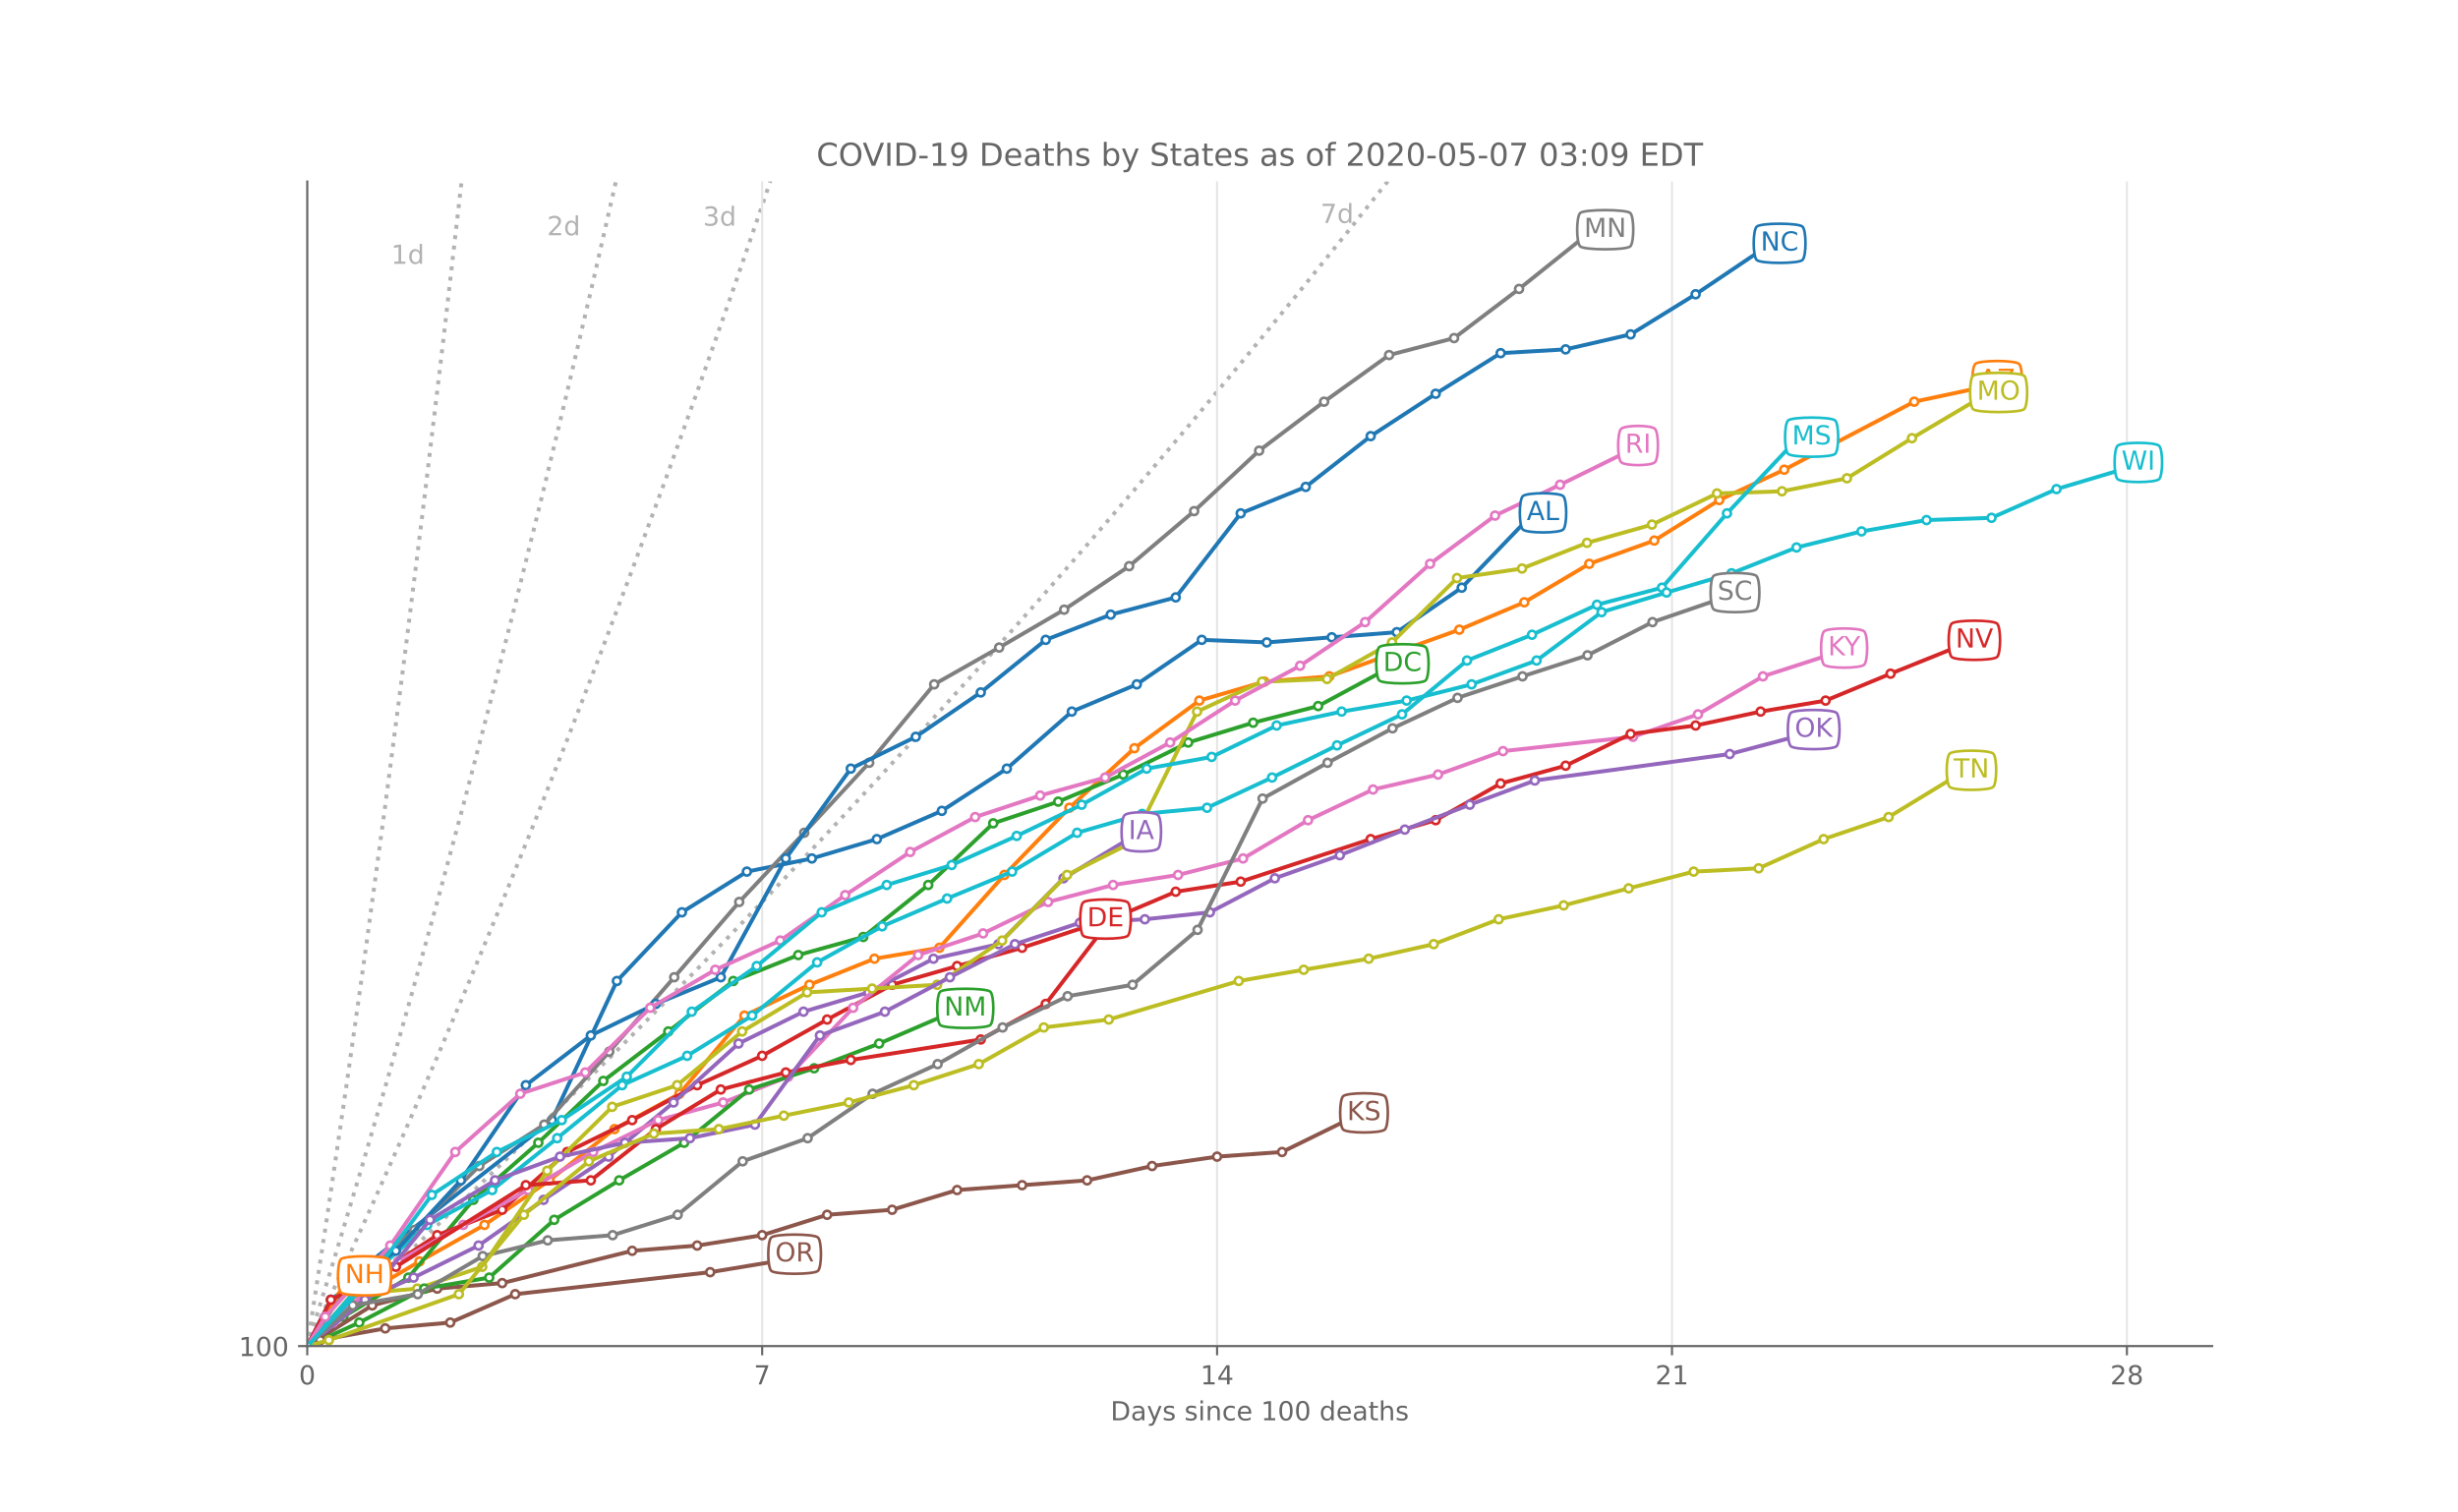 <?xml version="1.0" encoding="utf-8" standalone="no"?>
<!DOCTYPE svg PUBLIC "-//W3C//DTD SVG 1.1//EN"
  "http://www.w3.org/Graphics/SVG/1.1/DTD/svg11.dtd">
<!-- Created with matplotlib (https://matplotlib.org/) -->
<svg height="576pt" version="1.1" viewBox="0 0 936 576" width="936pt" xmlns="http://www.w3.org/2000/svg" xmlns:xlink="http://www.w3.org/1999/xlink">
 <defs>
  <style type="text/css">
*{stroke-linecap:butt;stroke-linejoin:round;}
  </style>
 </defs>
 <g id="figure_1">
  <g id="patch_1">
   <path d="M 0 576 
L 936 576 
L 936 0 
L 0 0 
z
" style="fill:#ffffff;"/>
  </g>
  <g id="axes_1">
   <g id="patch_2">
    <path d="M 117 512.64 
L 842.4 512.64 
L 842.4 69.12 
L 117 69.12 
z
" style="fill:#ffffff;"/>
   </g>
   <g id="line2d_1">
    <path clip-path="url(#pd348f6d35a)" d="M 117 512.64 
L 124.424 464.336 
L 131.848 413.982 
L 139.272 361.488 
L 146.697 306.766 
L 154.121 249.72 
L 161.545 190.251 
L 168.969 128.257 
L 176.393 63.631 
L 183.519 -1 
L 183.519 -1 
" style="fill:none;stroke:#b2b2b2;stroke-dasharray:1.5,2.475;stroke-dashoffset:0;stroke-width:1.5;"/>
   </g>
   <g id="line2d_2">
    <path clip-path="url(#pd348f6d35a)" d="M 117 512.64 
L 126.899 480.661 
L 136.798 447.784 
L 146.697 413.982 
L 156.595 379.229 
L 166.494 343.5 
L 176.393 306.766 
L 186.292 269 
L 196.191 230.171 
L 206.09 190.251 
L 215.988 149.209 
L 225.887 107.013 
L 235.786 63.631 
L 245.685 19.028 
L 250.041 -1 
L 250.041 -1 
" style="fill:none;stroke:#b2b2b2;stroke-dasharray:1.5,2.475;stroke-dashoffset:0;stroke-width:1.5;"/>
   </g>
   <g id="line2d_3">
    <path clip-path="url(#pd348f6d35a)" d="M 117 512.64 
L 129.374 486.053 
L 141.747 458.844 
L 154.121 431 
L 166.494 402.504 
L 178.868 373.343 
L 191.241 343.5 
L 203.615 312.959 
L 215.988 281.705 
L 228.362 249.72 
L 240.736 216.987 
L 253.109 183.49 
L 265.483 149.209 
L 277.856 114.127 
L 290.23 78.225 
L 302.603 41.484 
L 314.977 3.884 
L 316.562 -1 
L 316.562 -1 
" style="fill:none;stroke:#b2b2b2;stroke-dasharray:1.5,2.475;stroke-dashoffset:0;stroke-width:1.5;"/>
   </g>
   <g id="line2d_4">
    <path clip-path="url(#pd348f6d35a)" d="M 117 512.64 
L 136.798 494.475 
L 156.595 476.02 
L 176.393 457.27 
L 196.191 438.221 
L 215.988 418.868 
L 235.786 399.206 
L 255.584 379.229 
L 275.382 358.934 
L 295.179 338.314 
L 314.977 317.366 
L 334.775 296.082 
L 354.572 274.459 
L 374.37 252.491 
L 394.168 230.171 
L 413.965 207.495 
L 433.763 184.458 
L 453.561 161.052 
L 473.359 137.272 
L 493.156 113.113 
L 512.954 88.568 
L 532.752 63.631 
L 552.549 38.295 
L 572.347 12.555 
L 582.648 -1 
L 582.648 -1 
" style="fill:none;stroke:#b2b2b2;stroke-dasharray:1.5,2.475;stroke-dashoffset:0;stroke-width:1.5;"/>
   </g>
   <g id="matplotlib.axis_1">
    <g id="xtick_1">
     <g id="line2d_5">
      <path clip-path="url(#pd348f6d35a)" d="M 117 512.64 
L 117 69.12 
" style="fill:none;stroke:#e6e6e6;stroke-linecap:square;stroke-width:0.8;"/>
     </g>
     <g id="line2d_6">
      <defs>
       <path d="M 0 0 
L 0 3.5 
" id="m509ab6ecc2" style="stroke:#666666;stroke-width:0.8;"/>
      </defs>
      <g>
       <use style="fill:#666666;stroke:#666666;stroke-width:0.8;" x="117" xlink:href="#m509ab6ecc2" y="512.64"/>
      </g>
     </g>
     <g id="text_1">
      <!-- 0 -->
      <defs>
       <path d="M 31.781 66.406 
Q 24.172 66.406 20.328 58.906 
Q 16.5 51.422 16.5 36.375 
Q 16.5 21.391 20.328 13.891 
Q 24.172 6.391 31.781 6.391 
Q 39.453 6.391 43.281 13.891 
Q 47.125 21.391 47.125 36.375 
Q 47.125 51.422 43.281 58.906 
Q 39.453 66.406 31.781 66.406 
z
M 31.781 74.219 
Q 44.047 74.219 50.516 64.516 
Q 56.984 54.828 56.984 36.375 
Q 56.984 17.969 50.516 8.266 
Q 44.047 -1.422 31.781 -1.422 
Q 19.531 -1.422 13.062 8.266 
Q 6.594 17.969 6.594 36.375 
Q 6.594 54.828 13.062 64.516 
Q 19.531 74.219 31.781 74.219 
z
" id="DejaVuSans-48"/>
      </defs>
      <g style="fill:#666666;" transform="translate(113.819 527.238)scale(0.1 -0.1)">
       <use xlink:href="#DejaVuSans-48"/>
      </g>
     </g>
    </g>
    <g id="xtick_2">
     <g id="line2d_7">
      <path clip-path="url(#pd348f6d35a)" d="M 290.23 512.64 
L 290.23 69.12 
" style="fill:none;stroke:#e6e6e6;stroke-linecap:square;stroke-width:0.8;"/>
     </g>
     <g id="line2d_8">
      <g>
       <use style="fill:#666666;stroke:#666666;stroke-width:0.8;" x="290.23" xlink:href="#m509ab6ecc2" y="512.64"/>
      </g>
     </g>
     <g id="text_2">
      <!-- 7 -->
      <defs>
       <path d="M 8.203 72.906 
L 55.078 72.906 
L 55.078 68.703 
L 28.609 0 
L 18.312 0 
L 43.219 64.594 
L 8.203 64.594 
z
" id="DejaVuSans-55"/>
      </defs>
      <g style="fill:#666666;" transform="translate(287.049 527.238)scale(0.1 -0.1)">
       <use xlink:href="#DejaVuSans-55"/>
      </g>
     </g>
    </g>
    <g id="xtick_3">
     <g id="line2d_9">
      <path clip-path="url(#pd348f6d35a)" d="M 463.46 512.64 
L 463.46 69.12 
" style="fill:none;stroke:#e6e6e6;stroke-linecap:square;stroke-width:0.8;"/>
     </g>
     <g id="line2d_10">
      <g>
       <use style="fill:#666666;stroke:#666666;stroke-width:0.8;" x="463.46" xlink:href="#m509ab6ecc2" y="512.64"/>
      </g>
     </g>
     <g id="text_3">
      <!-- 14 -->
      <defs>
       <path d="M 12.406 8.297 
L 28.516 8.297 
L 28.516 63.922 
L 10.984 60.406 
L 10.984 69.391 
L 28.422 72.906 
L 38.281 72.906 
L 38.281 8.297 
L 54.391 8.297 
L 54.391 0 
L 12.406 0 
z
" id="DejaVuSans-49"/>
       <path d="M 37.797 64.312 
L 12.891 25.391 
L 37.797 25.391 
z
M 35.203 72.906 
L 47.609 72.906 
L 47.609 25.391 
L 58.016 25.391 
L 58.016 17.188 
L 47.609 17.188 
L 47.609 0 
L 37.797 0 
L 37.797 17.188 
L 4.891 17.188 
L 4.891 26.703 
z
" id="DejaVuSans-52"/>
      </defs>
      <g style="fill:#666666;" transform="translate(457.097 527.238)scale(0.1 -0.1)">
       <use xlink:href="#DejaVuSans-49"/>
       <use x="63.623" xlink:href="#DejaVuSans-52"/>
      </g>
     </g>
    </g>
    <g id="xtick_4">
     <g id="line2d_11">
      <path clip-path="url(#pd348f6d35a)" d="M 636.69 512.64 
L 636.69 69.12 
" style="fill:none;stroke:#e6e6e6;stroke-linecap:square;stroke-width:0.8;"/>
     </g>
     <g id="line2d_12">
      <g>
       <use style="fill:#666666;stroke:#666666;stroke-width:0.8;" x="636.69" xlink:href="#m509ab6ecc2" y="512.64"/>
      </g>
     </g>
     <g id="text_4">
      <!-- 21 -->
      <defs>
       <path d="M 19.188 8.297 
L 53.609 8.297 
L 53.609 0 
L 7.328 0 
L 7.328 8.297 
Q 12.938 14.109 22.625 23.891 
Q 32.328 33.688 34.812 36.531 
Q 39.547 41.844 41.422 45.531 
Q 43.312 49.219 43.312 52.781 
Q 43.312 58.594 39.234 62.25 
Q 35.156 65.922 28.609 65.922 
Q 23.969 65.922 18.812 64.312 
Q 13.672 62.703 7.812 59.422 
L 7.812 69.391 
Q 13.766 71.781 18.938 73 
Q 24.125 74.219 28.422 74.219 
Q 39.75 74.219 46.484 68.547 
Q 53.219 62.891 53.219 53.422 
Q 53.219 48.922 51.531 44.891 
Q 49.859 40.875 45.406 35.406 
Q 44.188 33.984 37.641 27.219 
Q 31.109 20.453 19.188 8.297 
z
" id="DejaVuSans-50"/>
      </defs>
      <g style="fill:#666666;" transform="translate(630.327 527.238)scale(0.1 -0.1)">
       <use xlink:href="#DejaVuSans-50"/>
       <use x="63.623" xlink:href="#DejaVuSans-49"/>
      </g>
     </g>
    </g>
    <g id="xtick_5">
     <g id="line2d_13">
      <path clip-path="url(#pd348f6d35a)" d="M 809.919 512.64 
L 809.919 69.12 
" style="fill:none;stroke:#e6e6e6;stroke-linecap:square;stroke-width:0.8;"/>
     </g>
     <g id="line2d_14">
      <g>
       <use style="fill:#666666;stroke:#666666;stroke-width:0.8;" x="809.919" xlink:href="#m509ab6ecc2" y="512.64"/>
      </g>
     </g>
     <g id="text_5">
      <!-- 28 -->
      <defs>
       <path d="M 31.781 34.625 
Q 24.75 34.625 20.719 30.859 
Q 16.703 27.094 16.703 20.516 
Q 16.703 13.922 20.719 10.156 
Q 24.75 6.391 31.781 6.391 
Q 38.812 6.391 42.859 10.172 
Q 46.922 13.969 46.922 20.516 
Q 46.922 27.094 42.891 30.859 
Q 38.875 34.625 31.781 34.625 
z
M 21.922 38.812 
Q 15.578 40.375 12.031 44.719 
Q 8.5 49.078 8.5 55.328 
Q 8.5 64.062 14.719 69.141 
Q 20.953 74.219 31.781 74.219 
Q 42.672 74.219 48.875 69.141 
Q 55.078 64.062 55.078 55.328 
Q 55.078 49.078 51.531 44.719 
Q 48 40.375 41.703 38.812 
Q 48.828 37.156 52.797 32.312 
Q 56.781 27.484 56.781 20.516 
Q 56.781 9.906 50.312 4.234 
Q 43.844 -1.422 31.781 -1.422 
Q 19.734 -1.422 13.25 4.234 
Q 6.781 9.906 6.781 20.516 
Q 6.781 27.484 10.781 32.312 
Q 14.797 37.156 21.922 38.812 
z
M 18.312 54.391 
Q 18.312 48.734 21.844 45.562 
Q 25.391 42.391 31.781 42.391 
Q 38.141 42.391 41.719 45.562 
Q 45.312 48.734 45.312 54.391 
Q 45.312 60.062 41.719 63.234 
Q 38.141 66.406 31.781 66.406 
Q 25.391 66.406 21.844 63.234 
Q 18.312 60.062 18.312 54.391 
z
" id="DejaVuSans-56"/>
      </defs>
      <g style="fill:#666666;" transform="translate(803.557 527.238)scale(0.1 -0.1)">
       <use xlink:href="#DejaVuSans-50"/>
       <use x="63.623" xlink:href="#DejaVuSans-56"/>
      </g>
     </g>
    </g>
    <g id="text_6">
     <!-- Days since 100 deaths -->
     <defs>
      <path d="M 19.672 64.797 
L 19.672 8.109 
L 31.594 8.109 
Q 46.688 8.109 53.688 14.938 
Q 60.688 21.781 60.688 36.531 
Q 60.688 51.172 53.688 57.984 
Q 46.688 64.797 31.594 64.797 
z
M 9.812 72.906 
L 30.078 72.906 
Q 51.266 72.906 61.172 64.094 
Q 71.094 55.281 71.094 36.531 
Q 71.094 17.672 61.125 8.828 
Q 51.172 0 30.078 0 
L 9.812 0 
z
" id="DejaVuSans-68"/>
      <path d="M 34.281 27.484 
Q 23.391 27.484 19.188 25 
Q 14.984 22.516 14.984 16.5 
Q 14.984 11.719 18.141 8.906 
Q 21.297 6.109 26.703 6.109 
Q 34.188 6.109 38.703 11.406 
Q 43.219 16.703 43.219 25.484 
L 43.219 27.484 
z
M 52.203 31.203 
L 52.203 0 
L 43.219 0 
L 43.219 8.297 
Q 40.141 3.328 35.547 0.953 
Q 30.953 -1.422 24.312 -1.422 
Q 15.922 -1.422 10.953 3.297 
Q 6 8.016 6 15.922 
Q 6 25.141 12.172 29.828 
Q 18.359 34.516 30.609 34.516 
L 43.219 34.516 
L 43.219 35.406 
Q 43.219 41.609 39.141 45 
Q 35.062 48.391 27.688 48.391 
Q 23 48.391 18.547 47.266 
Q 14.109 46.141 10.016 43.891 
L 10.016 52.203 
Q 14.938 54.109 19.578 55.047 
Q 24.219 56 28.609 56 
Q 40.484 56 46.344 49.844 
Q 52.203 43.703 52.203 31.203 
z
" id="DejaVuSans-97"/>
      <path d="M 32.172 -5.078 
Q 28.375 -14.844 24.75 -17.812 
Q 21.141 -20.797 15.094 -20.797 
L 7.906 -20.797 
L 7.906 -13.281 
L 13.188 -13.281 
Q 16.891 -13.281 18.938 -11.516 
Q 21 -9.766 23.484 -3.219 
L 25.094 0.875 
L 2.984 54.688 
L 12.5 54.688 
L 29.594 11.922 
L 46.688 54.688 
L 56.203 54.688 
z
" id="DejaVuSans-121"/>
      <path d="M 44.281 53.078 
L 44.281 44.578 
Q 40.484 46.531 36.375 47.5 
Q 32.281 48.484 27.875 48.484 
Q 21.188 48.484 17.844 46.438 
Q 14.5 44.391 14.5 40.281 
Q 14.5 37.156 16.891 35.375 
Q 19.281 33.594 26.516 31.984 
L 29.594 31.297 
Q 39.156 29.25 43.188 25.516 
Q 47.219 21.781 47.219 15.094 
Q 47.219 7.469 41.188 3.016 
Q 35.156 -1.422 24.609 -1.422 
Q 20.219 -1.422 15.453 -0.562 
Q 10.688 0.297 5.422 2 
L 5.422 11.281 
Q 10.406 8.688 15.234 7.391 
Q 20.062 6.109 24.812 6.109 
Q 31.156 6.109 34.562 8.281 
Q 37.984 10.453 37.984 14.406 
Q 37.984 18.062 35.516 20.016 
Q 33.062 21.969 24.703 23.781 
L 21.578 24.516 
Q 13.234 26.266 9.516 29.906 
Q 5.812 33.547 5.812 39.891 
Q 5.812 47.609 11.281 51.797 
Q 16.75 56 26.812 56 
Q 31.781 56 36.172 55.266 
Q 40.578 54.547 44.281 53.078 
z
" id="DejaVuSans-115"/>
      <path id="DejaVuSans-32"/>
      <path d="M 9.422 54.688 
L 18.406 54.688 
L 18.406 0 
L 9.422 0 
z
M 9.422 75.984 
L 18.406 75.984 
L 18.406 64.594 
L 9.422 64.594 
z
" id="DejaVuSans-105"/>
      <path d="M 54.891 33.016 
L 54.891 0 
L 45.906 0 
L 45.906 32.719 
Q 45.906 40.484 42.875 44.328 
Q 39.844 48.188 33.797 48.188 
Q 26.516 48.188 22.312 43.547 
Q 18.109 38.922 18.109 30.906 
L 18.109 0 
L 9.078 0 
L 9.078 54.688 
L 18.109 54.688 
L 18.109 46.188 
Q 21.344 51.125 25.703 53.562 
Q 30.078 56 35.797 56 
Q 45.219 56 50.047 50.172 
Q 54.891 44.344 54.891 33.016 
z
" id="DejaVuSans-110"/>
      <path d="M 48.781 52.594 
L 48.781 44.188 
Q 44.969 46.297 41.141 47.344 
Q 37.312 48.391 33.406 48.391 
Q 24.656 48.391 19.812 42.844 
Q 14.984 37.312 14.984 27.297 
Q 14.984 17.281 19.812 11.734 
Q 24.656 6.203 33.406 6.203 
Q 37.312 6.203 41.141 7.25 
Q 44.969 8.297 48.781 10.406 
L 48.781 2.094 
Q 45.016 0.344 40.984 -0.531 
Q 36.969 -1.422 32.422 -1.422 
Q 20.062 -1.422 12.781 6.344 
Q 5.516 14.109 5.516 27.297 
Q 5.516 40.672 12.859 48.328 
Q 20.219 56 33.016 56 
Q 37.156 56 41.109 55.141 
Q 45.062 54.297 48.781 52.594 
z
" id="DejaVuSans-99"/>
      <path d="M 56.203 29.594 
L 56.203 25.203 
L 14.891 25.203 
Q 15.484 15.922 20.484 11.062 
Q 25.484 6.203 34.422 6.203 
Q 39.594 6.203 44.453 7.469 
Q 49.312 8.734 54.109 11.281 
L 54.109 2.781 
Q 49.266 0.734 44.188 -0.344 
Q 39.109 -1.422 33.891 -1.422 
Q 20.797 -1.422 13.156 6.188 
Q 5.516 13.812 5.516 26.812 
Q 5.516 40.234 12.766 48.109 
Q 20.016 56 32.328 56 
Q 43.359 56 49.781 48.891 
Q 56.203 41.797 56.203 29.594 
z
M 47.219 32.234 
Q 47.125 39.594 43.094 43.984 
Q 39.062 48.391 32.422 48.391 
Q 24.906 48.391 20.391 44.141 
Q 15.875 39.891 15.188 32.172 
z
" id="DejaVuSans-101"/>
      <path d="M 45.406 46.391 
L 45.406 75.984 
L 54.391 75.984 
L 54.391 0 
L 45.406 0 
L 45.406 8.203 
Q 42.578 3.328 38.25 0.953 
Q 33.938 -1.422 27.875 -1.422 
Q 17.969 -1.422 11.734 6.484 
Q 5.516 14.406 5.516 27.297 
Q 5.516 40.188 11.734 48.094 
Q 17.969 56 27.875 56 
Q 33.938 56 38.25 53.625 
Q 42.578 51.266 45.406 46.391 
z
M 14.797 27.297 
Q 14.797 17.391 18.875 11.75 
Q 22.953 6.109 30.078 6.109 
Q 37.203 6.109 41.297 11.75 
Q 45.406 17.391 45.406 27.297 
Q 45.406 37.203 41.297 42.844 
Q 37.203 48.484 30.078 48.484 
Q 22.953 48.484 18.875 42.844 
Q 14.797 37.203 14.797 27.297 
z
" id="DejaVuSans-100"/>
      <path d="M 18.312 70.219 
L 18.312 54.688 
L 36.812 54.688 
L 36.812 47.703 
L 18.312 47.703 
L 18.312 18.016 
Q 18.312 11.328 20.141 9.422 
Q 21.969 7.516 27.594 7.516 
L 36.812 7.516 
L 36.812 0 
L 27.594 0 
Q 17.188 0 13.234 3.875 
Q 9.281 7.766 9.281 18.016 
L 9.281 47.703 
L 2.688 47.703 
L 2.688 54.688 
L 9.281 54.688 
L 9.281 70.219 
z
" id="DejaVuSans-116"/>
      <path d="M 54.891 33.016 
L 54.891 0 
L 45.906 0 
L 45.906 32.719 
Q 45.906 40.484 42.875 44.328 
Q 39.844 48.188 33.797 48.188 
Q 26.516 48.188 22.312 43.547 
Q 18.109 38.922 18.109 30.906 
L 18.109 0 
L 9.078 0 
L 9.078 75.984 
L 18.109 75.984 
L 18.109 46.188 
Q 21.344 51.125 25.703 53.562 
Q 30.078 56 35.797 56 
Q 45.219 56 50.047 50.172 
Q 54.891 44.344 54.891 33.016 
z
" id="DejaVuSans-104"/>
     </defs>
     <g style="fill:#666666;" transform="translate(422.874 540.917)scale(0.1 -0.1)">
      <use xlink:href="#DejaVuSans-68"/>
      <use x="77.002" xlink:href="#DejaVuSans-97"/>
      <use x="138.281" xlink:href="#DejaVuSans-121"/>
      <use x="197.461" xlink:href="#DejaVuSans-115"/>
      <use x="249.561" xlink:href="#DejaVuSans-32"/>
      <use x="281.348" xlink:href="#DejaVuSans-115"/>
      <use x="333.447" xlink:href="#DejaVuSans-105"/>
      <use x="361.23" xlink:href="#DejaVuSans-110"/>
      <use x="424.609" xlink:href="#DejaVuSans-99"/>
      <use x="479.59" xlink:href="#DejaVuSans-101"/>
      <use x="541.113" xlink:href="#DejaVuSans-32"/>
      <use x="572.9" xlink:href="#DejaVuSans-49"/>
      <use x="636.523" xlink:href="#DejaVuSans-48"/>
      <use x="700.146" xlink:href="#DejaVuSans-48"/>
      <use x="763.77" xlink:href="#DejaVuSans-32"/>
      <use x="795.557" xlink:href="#DejaVuSans-100"/>
      <use x="859.033" xlink:href="#DejaVuSans-101"/>
      <use x="920.557" xlink:href="#DejaVuSans-97"/>
      <use x="981.836" xlink:href="#DejaVuSans-116"/>
      <use x="1021.045" xlink:href="#DejaVuSans-104"/>
      <use x="1084.424" xlink:href="#DejaVuSans-115"/>
     </g>
    </g>
   </g>
   <g id="matplotlib.axis_2">
    <g id="ytick_1">
     <g id="line2d_15">
      <path clip-path="url(#pd348f6d35a)" d="M 117 512.64 
L 842.4 512.64 
" style="fill:none;stroke:#e6e6e6;stroke-linecap:square;stroke-width:0.8;"/>
     </g>
     <g id="line2d_16">
      <defs>
       <path d="M 0 0 
L -3.5 0 
" id="me8dd2c60c2" style="stroke:#666666;stroke-width:0.8;"/>
      </defs>
      <g>
       <use style="fill:#666666;stroke:#666666;stroke-width:0.8;" x="117" xlink:href="#me8dd2c60c2" y="512.64"/>
      </g>
     </g>
     <g id="text_7">
      <!-- 100 -->
      <g style="fill:#666666;" transform="translate(90.912 516.439)scale(0.1 -0.1)">
       <use xlink:href="#DejaVuSans-49"/>
       <use x="63.623" xlink:href="#DejaVuSans-48"/>
       <use x="127.246" xlink:href="#DejaVuSans-48"/>
      </g>
     </g>
    </g>
   </g>
   <g id="line2d_17">
    <path clip-path="url(#pd348f6d35a)" d="M 117 512.64 
L 135.924 484.494 
L 210.166 426.586 
L 234.913 373.601 
L 259.66 347.443 
L 284.407 331.947 
L 309.154 326.939 
L 333.901 319.567 
L 358.648 308.807 
L 383.395 292.725 
L 408.143 270.996 
L 432.89 260.625 
L 457.637 243.675 
L 482.384 244.65 
L 507.131 242.703 
L 531.878 240.767 
L 556.625 223.805 
L 581.372 198.065 
" style="fill:none;stroke:#1f77b4;stroke-linecap:square;stroke-width:1.5;"/>
    <defs>
     <path d="M 0 1.5 
C 0.398 1.5 0.779 1.342 1.061 1.061 
C 1.342 0.779 1.5 0.398 1.5 0 
C 1.5 -0.398 1.342 -0.779 1.061 -1.061 
C 0.779 -1.342 0.398 -1.5 0 -1.5 
C -0.398 -1.5 -0.779 -1.342 -1.061 -1.061 
C -1.342 -0.779 -1.5 -0.398 -1.5 0 
C -1.5 0.398 -1.342 0.779 -1.061 1.061 
C -0.779 1.342 -0.398 1.5 0 1.5 
z
" id="m6bd2832a85" style="stroke:#1f77b4;"/>
    </defs>
    <g clip-path="url(#pd348f6d35a)">
     <use style="fill:#ffffff;stroke:#1f77b4;" x="117" xlink:href="#m6bd2832a85" y="512.64"/>
     <use style="fill:#ffffff;stroke:#1f77b4;" x="135.924" xlink:href="#m6bd2832a85" y="484.494"/>
     <use style="fill:#ffffff;stroke:#1f77b4;" x="210.166" xlink:href="#m6bd2832a85" y="426.586"/>
     <use style="fill:#ffffff;stroke:#1f77b4;" x="234.913" xlink:href="#m6bd2832a85" y="373.601"/>
     <use style="fill:#ffffff;stroke:#1f77b4;" x="259.66" xlink:href="#m6bd2832a85" y="347.443"/>
     <use style="fill:#ffffff;stroke:#1f77b4;" x="284.407" xlink:href="#m6bd2832a85" y="331.947"/>
     <use style="fill:#ffffff;stroke:#1f77b4;" x="309.154" xlink:href="#m6bd2832a85" y="326.939"/>
     <use style="fill:#ffffff;stroke:#1f77b4;" x="333.901" xlink:href="#m6bd2832a85" y="319.567"/>
     <use style="fill:#ffffff;stroke:#1f77b4;" x="358.648" xlink:href="#m6bd2832a85" y="308.807"/>
     <use style="fill:#ffffff;stroke:#1f77b4;" x="383.395" xlink:href="#m6bd2832a85" y="292.725"/>
     <use style="fill:#ffffff;stroke:#1f77b4;" x="408.143" xlink:href="#m6bd2832a85" y="270.996"/>
     <use style="fill:#ffffff;stroke:#1f77b4;" x="432.89" xlink:href="#m6bd2832a85" y="260.625"/>
     <use style="fill:#ffffff;stroke:#1f77b4;" x="457.637" xlink:href="#m6bd2832a85" y="243.675"/>
     <use style="fill:#ffffff;stroke:#1f77b4;" x="482.384" xlink:href="#m6bd2832a85" y="244.65"/>
     <use style="fill:#ffffff;stroke:#1f77b4;" x="507.131" xlink:href="#m6bd2832a85" y="242.703"/>
     <use style="fill:#ffffff;stroke:#1f77b4;" x="531.878" xlink:href="#m6bd2832a85" y="240.767"/>
     <use style="fill:#ffffff;stroke:#1f77b4;" x="556.625" xlink:href="#m6bd2832a85" y="223.805"/>
     <use style="fill:#ffffff;stroke:#1f77b4;" x="581.372" xlink:href="#m6bd2832a85" y="198.065"/>
    </g>
   </g>
   <g id="line2d_18">
    <path clip-path="url(#pd348f6d35a)" d="M 117 512.64 
L 134.998 494.996 
L 159.745 480.396 
L 184.492 466.491 
L 209.239 449.521 
L 233.986 430.004 
L 258.734 416.556 
L 283.481 386.778 
L 308.228 375.038 
L 332.975 365.109 
L 357.722 360.946 
L 382.469 333.21 
L 407.216 307.632 
L 431.963 284.962 
L 456.71 266.81 
L 481.458 259.605 
L 506.205 257.574 
L 555.699 239.803 
L 580.446 229.37 
L 605.193 214.72 
L 629.94 205.859 
L 654.687 190.436 
L 679.435 178.876 
L 728.929 152.98 
L 753.676 147.711 
" style="fill:none;stroke:#ff7f0e;stroke-linecap:square;stroke-width:1.5;"/>
    <defs>
     <path d="M 0 1.5 
C 0.398 1.5 0.779 1.342 1.061 1.061 
C 1.342 0.779 1.5 0.398 1.5 0 
C 1.5 -0.398 1.342 -0.779 1.061 -1.061 
C 0.779 -1.342 0.398 -1.5 0 -1.5 
C -0.398 -1.5 -0.779 -1.342 -1.061 -1.061 
C -1.342 -0.779 -1.5 -0.398 -1.5 0 
C -1.5 0.398 -1.342 0.779 -1.061 1.061 
C -0.779 1.342 -0.398 1.5 0 1.5 
z
" id="me5bb0fca05" style="stroke:#ff7f0e;"/>
    </defs>
    <g clip-path="url(#pd348f6d35a)">
     <use style="fill:#ffffff;stroke:#ff7f0e;" x="117" xlink:href="#me5bb0fca05" y="512.64"/>
     <use style="fill:#ffffff;stroke:#ff7f0e;" x="134.998" xlink:href="#me5bb0fca05" y="494.996"/>
     <use style="fill:#ffffff;stroke:#ff7f0e;" x="159.745" xlink:href="#me5bb0fca05" y="480.396"/>
     <use style="fill:#ffffff;stroke:#ff7f0e;" x="184.492" xlink:href="#me5bb0fca05" y="466.491"/>
     <use style="fill:#ffffff;stroke:#ff7f0e;" x="209.239" xlink:href="#me5bb0fca05" y="449.521"/>
     <use style="fill:#ffffff;stroke:#ff7f0e;" x="233.986" xlink:href="#me5bb0fca05" y="430.004"/>
     <use style="fill:#ffffff;stroke:#ff7f0e;" x="258.734" xlink:href="#me5bb0fca05" y="416.556"/>
     <use style="fill:#ffffff;stroke:#ff7f0e;" x="283.481" xlink:href="#me5bb0fca05" y="386.778"/>
     <use style="fill:#ffffff;stroke:#ff7f0e;" x="308.228" xlink:href="#me5bb0fca05" y="375.038"/>
     <use style="fill:#ffffff;stroke:#ff7f0e;" x="332.975" xlink:href="#me5bb0fca05" y="365.109"/>
     <use style="fill:#ffffff;stroke:#ff7f0e;" x="357.722" xlink:href="#me5bb0fca05" y="360.946"/>
     <use style="fill:#ffffff;stroke:#ff7f0e;" x="382.469" xlink:href="#me5bb0fca05" y="333.21"/>
     <use style="fill:#ffffff;stroke:#ff7f0e;" x="407.216" xlink:href="#me5bb0fca05" y="307.632"/>
     <use style="fill:#ffffff;stroke:#ff7f0e;" x="431.963" xlink:href="#me5bb0fca05" y="284.962"/>
     <use style="fill:#ffffff;stroke:#ff7f0e;" x="456.71" xlink:href="#me5bb0fca05" y="266.81"/>
     <use style="fill:#ffffff;stroke:#ff7f0e;" x="481.458" xlink:href="#me5bb0fca05" y="259.605"/>
     <use style="fill:#ffffff;stroke:#ff7f0e;" x="506.205" xlink:href="#me5bb0fca05" y="257.574"/>
     <use style="fill:#ffffff;stroke:#ff7f0e;" x="555.699" xlink:href="#me5bb0fca05" y="239.803"/>
     <use style="fill:#ffffff;stroke:#ff7f0e;" x="580.446" xlink:href="#me5bb0fca05" y="229.37"/>
     <use style="fill:#ffffff;stroke:#ff7f0e;" x="605.193" xlink:href="#me5bb0fca05" y="214.72"/>
     <use style="fill:#ffffff;stroke:#ff7f0e;" x="629.94" xlink:href="#me5bb0fca05" y="205.859"/>
     <use style="fill:#ffffff;stroke:#ff7f0e;" x="654.687" xlink:href="#me5bb0fca05" y="190.436"/>
     <use style="fill:#ffffff;stroke:#ff7f0e;" x="679.435" xlink:href="#me5bb0fca05" y="178.876"/>
     <use style="fill:#ffffff;stroke:#ff7f0e;" x="728.929" xlink:href="#me5bb0fca05" y="152.98"/>
     <use style="fill:#ffffff;stroke:#ff7f0e;" x="753.676" xlink:href="#me5bb0fca05" y="147.711"/>
    </g>
   </g>
   <g id="line2d_19">
    <path clip-path="url(#pd348f6d35a)" d="M 117 512.64 
L 130.748 501.486 
L 155.496 486.564 
L 180.243 456.944 
L 204.99 435.203 
L 229.737 411.661 
L 254.484 392.816 
L 279.231 373.601 
L 303.978 363.715 
L 328.725 356.835 
L 353.472 337.031 
L 378.22 313.546 
L 402.967 305.295 
L 427.714 294.976 
L 452.461 282.776 
L 477.208 275.233 
L 501.955 268.897 
L 526.702 255.554 
" style="fill:none;stroke:#2ca02c;stroke-linecap:square;stroke-width:1.5;"/>
    <defs>
     <path d="M 0 1.5 
C 0.398 1.5 0.779 1.342 1.061 1.061 
C 1.342 0.779 1.5 0.398 1.5 0 
C 1.5 -0.398 1.342 -0.779 1.061 -1.061 
C 0.779 -1.342 0.398 -1.5 0 -1.5 
C -0.398 -1.5 -0.779 -1.342 -1.061 -1.061 
C -1.342 -0.779 -1.5 -0.398 -1.5 0 
C -1.5 0.398 -1.342 0.779 -1.061 1.061 
C -0.779 1.342 -0.398 1.5 0 1.5 
z
" id="mf338ba8f7c" style="stroke:#2ca02c;"/>
    </defs>
    <g clip-path="url(#pd348f6d35a)">
     <use style="fill:#ffffff;stroke:#2ca02c;" x="117" xlink:href="#mf338ba8f7c" y="512.64"/>
     <use style="fill:#ffffff;stroke:#2ca02c;" x="130.748" xlink:href="#mf338ba8f7c" y="501.486"/>
     <use style="fill:#ffffff;stroke:#2ca02c;" x="155.496" xlink:href="#mf338ba8f7c" y="486.564"/>
     <use style="fill:#ffffff;stroke:#2ca02c;" x="180.243" xlink:href="#mf338ba8f7c" y="456.944"/>
     <use style="fill:#ffffff;stroke:#2ca02c;" x="204.99" xlink:href="#mf338ba8f7c" y="435.203"/>
     <use style="fill:#ffffff;stroke:#2ca02c;" x="229.737" xlink:href="#mf338ba8f7c" y="411.661"/>
     <use style="fill:#ffffff;stroke:#2ca02c;" x="254.484" xlink:href="#mf338ba8f7c" y="392.816"/>
     <use style="fill:#ffffff;stroke:#2ca02c;" x="279.231" xlink:href="#mf338ba8f7c" y="373.601"/>
     <use style="fill:#ffffff;stroke:#2ca02c;" x="303.978" xlink:href="#mf338ba8f7c" y="363.715"/>
     <use style="fill:#ffffff;stroke:#2ca02c;" x="328.725" xlink:href="#mf338ba8f7c" y="356.835"/>
     <use style="fill:#ffffff;stroke:#2ca02c;" x="353.472" xlink:href="#mf338ba8f7c" y="337.031"/>
     <use style="fill:#ffffff;stroke:#2ca02c;" x="378.22" xlink:href="#mf338ba8f7c" y="313.546"/>
     <use style="fill:#ffffff;stroke:#2ca02c;" x="402.967" xlink:href="#mf338ba8f7c" y="305.295"/>
     <use style="fill:#ffffff;stroke:#2ca02c;" x="427.714" xlink:href="#mf338ba8f7c" y="294.976"/>
     <use style="fill:#ffffff;stroke:#2ca02c;" x="452.461" xlink:href="#mf338ba8f7c" y="282.776"/>
     <use style="fill:#ffffff;stroke:#2ca02c;" x="477.208" xlink:href="#mf338ba8f7c" y="275.233"/>
     <use style="fill:#ffffff;stroke:#2ca02c;" x="501.955" xlink:href="#mf338ba8f7c" y="268.897"/>
     <use style="fill:#ffffff;stroke:#2ca02c;" x="526.702" xlink:href="#mf338ba8f7c" y="255.554"/>
    </g>
   </g>
   <g id="line2d_20">
    <path clip-path="url(#pd348f6d35a)" d="M 117 512.64 
L 141.747 486.564 
L 166.494 470.397 
L 191.241 460.726 
L 215.988 438.72 
L 240.736 426.586 
L 265.483 413.284 
L 290.23 402.096 
L 314.977 388.277 
L 339.724 375.038 
L 364.471 367.914 
L 389.218 360.946 
L 413.965 352.777 
" style="fill:none;stroke:#d62728;stroke-linecap:square;stroke-width:1.5;"/>
    <defs>
     <path d="M 0 1.5 
C 0.398 1.5 0.779 1.342 1.061 1.061 
C 1.342 0.779 1.5 0.398 1.5 0 
C 1.5 -0.398 1.342 -0.779 1.061 -1.061 
C 0.779 -1.342 0.398 -1.5 0 -1.5 
C -0.398 -1.5 -0.779 -1.342 -1.061 -1.061 
C -1.342 -0.779 -1.5 -0.398 -1.5 0 
C -1.5 0.398 -1.342 0.779 -1.061 1.061 
C -0.779 1.342 -0.398 1.5 0 1.5 
z
" id="m9b63b8cdc1" style="stroke:#d62728;"/>
    </defs>
    <g clip-path="url(#pd348f6d35a)">
     <use style="fill:#ffffff;stroke:#d62728;" x="117" xlink:href="#m9b63b8cdc1" y="512.64"/>
     <use style="fill:#ffffff;stroke:#d62728;" x="141.747" xlink:href="#m9b63b8cdc1" y="486.564"/>
     <use style="fill:#ffffff;stroke:#d62728;" x="166.494" xlink:href="#m9b63b8cdc1" y="470.397"/>
     <use style="fill:#ffffff;stroke:#d62728;" x="191.241" xlink:href="#m9b63b8cdc1" y="460.726"/>
     <use style="fill:#ffffff;stroke:#d62728;" x="215.988" xlink:href="#m9b63b8cdc1" y="438.72"/>
     <use style="fill:#ffffff;stroke:#d62728;" x="240.736" xlink:href="#m9b63b8cdc1" y="426.586"/>
     <use style="fill:#ffffff;stroke:#d62728;" x="265.483" xlink:href="#m9b63b8cdc1" y="413.284"/>
     <use style="fill:#ffffff;stroke:#d62728;" x="290.23" xlink:href="#m9b63b8cdc1" y="402.096"/>
     <use style="fill:#ffffff;stroke:#d62728;" x="314.977" xlink:href="#m9b63b8cdc1" y="388.277"/>
     <use style="fill:#ffffff;stroke:#d62728;" x="339.724" xlink:href="#m9b63b8cdc1" y="375.038"/>
     <use style="fill:#ffffff;stroke:#d62728;" x="364.471" xlink:href="#m9b63b8cdc1" y="367.914"/>
     <use style="fill:#ffffff;stroke:#d62728;" x="389.218" xlink:href="#m9b63b8cdc1" y="360.946"/>
     <use style="fill:#ffffff;stroke:#d62728;" x="413.965" xlink:href="#m9b63b8cdc1" y="352.777"/>
    </g>
   </g>
   <g id="line2d_21">
    <path clip-path="url(#pd348f6d35a)" d="M 117 512.64 
L 132.748 497.143 
L 157.495 486.564 
L 182.242 474.356 
L 206.99 456.944 
L 231.737 440.493 
L 256.484 419.863 
L 281.231 397.422 
L 305.978 385.287 
L 330.725 377.933 
L 355.472 365.109 
L 380.219 359.57 
L 404.967 334.479 
L 429.714 319.567 
" style="fill:none;stroke:#9467bd;stroke-linecap:square;stroke-width:1.5;"/>
    <defs>
     <path d="M 0 1.5 
C 0.398 1.5 0.779 1.342 1.061 1.061 
C 1.342 0.779 1.5 0.398 1.5 0 
C 1.5 -0.398 1.342 -0.779 1.061 -1.061 
C 0.779 -1.342 0.398 -1.5 0 -1.5 
C -0.398 -1.5 -0.779 -1.342 -1.061 -1.061 
C -1.342 -0.779 -1.5 -0.398 -1.5 0 
C -1.5 0.398 -1.342 0.779 -1.061 1.061 
C -0.779 1.342 -0.398 1.5 0 1.5 
z
" id="m6eb603461a" style="stroke:#9467bd;"/>
    </defs>
    <g clip-path="url(#pd348f6d35a)">
     <use style="fill:#ffffff;stroke:#9467bd;" x="117" xlink:href="#m6eb603461a" y="512.64"/>
     <use style="fill:#ffffff;stroke:#9467bd;" x="132.748" xlink:href="#m6eb603461a" y="497.143"/>
     <use style="fill:#ffffff;stroke:#9467bd;" x="157.495" xlink:href="#m6eb603461a" y="486.564"/>
     <use style="fill:#ffffff;stroke:#9467bd;" x="182.242" xlink:href="#m6eb603461a" y="474.356"/>
     <use style="fill:#ffffff;stroke:#9467bd;" x="206.99" xlink:href="#m6eb603461a" y="456.944"/>
     <use style="fill:#ffffff;stroke:#9467bd;" x="231.737" xlink:href="#m6eb603461a" y="440.493"/>
     <use style="fill:#ffffff;stroke:#9467bd;" x="256.484" xlink:href="#m6eb603461a" y="419.863"/>
     <use style="fill:#ffffff;stroke:#9467bd;" x="281.231" xlink:href="#m6eb603461a" y="397.422"/>
     <use style="fill:#ffffff;stroke:#9467bd;" x="305.978" xlink:href="#m6eb603461a" y="385.287"/>
     <use style="fill:#ffffff;stroke:#9467bd;" x="330.725" xlink:href="#m6eb603461a" y="377.933"/>
     <use style="fill:#ffffff;stroke:#9467bd;" x="355.472" xlink:href="#m6eb603461a" y="365.109"/>
     <use style="fill:#ffffff;stroke:#9467bd;" x="380.219" xlink:href="#m6eb603461a" y="359.57"/>
     <use style="fill:#ffffff;stroke:#9467bd;" x="404.967" xlink:href="#m6eb603461a" y="334.479"/>
     <use style="fill:#ffffff;stroke:#9467bd;" x="429.714" xlink:href="#m6eb603461a" y="319.567"/>
    </g>
   </g>
   <g id="line2d_22">
    <path clip-path="url(#pd348f6d35a)" d="M 117 512.64 
L 141.747 497.143 
L 166.494 490.75 
L 191.241 488.649 
L 240.736 476.356 
L 265.483 474.356 
L 290.23 470.397 
L 314.977 462.635 
L 339.724 460.726 
L 364.471 453.21 
L 389.218 451.36 
L 413.965 449.521 
L 438.713 444.072 
L 463.46 440.493 
L 488.207 438.72 
L 512.954 426.586 
" style="fill:none;stroke:#8c564b;stroke-linecap:square;stroke-width:1.5;"/>
    <defs>
     <path d="M 0 1.5 
C 0.398 1.5 0.779 1.342 1.061 1.061 
C 1.342 0.779 1.5 0.398 1.5 0 
C 1.5 -0.398 1.342 -0.779 1.061 -1.061 
C 0.779 -1.342 0.398 -1.5 0 -1.5 
C -0.398 -1.5 -0.779 -1.342 -1.061 -1.061 
C -1.342 -0.779 -1.5 -0.398 -1.5 0 
C -1.5 0.398 -1.342 0.779 -1.061 1.061 
C -0.779 1.342 -0.398 1.5 0 1.5 
z
" id="md5150e63a2" style="stroke:#8c564b;"/>
    </defs>
    <g clip-path="url(#pd348f6d35a)">
     <use style="fill:#ffffff;stroke:#8c564b;" x="117" xlink:href="#md5150e63a2" y="512.64"/>
     <use style="fill:#ffffff;stroke:#8c564b;" x="141.747" xlink:href="#md5150e63a2" y="497.143"/>
     <use style="fill:#ffffff;stroke:#8c564b;" x="166.494" xlink:href="#md5150e63a2" y="490.75"/>
     <use style="fill:#ffffff;stroke:#8c564b;" x="191.241" xlink:href="#md5150e63a2" y="488.649"/>
     <use style="fill:#ffffff;stroke:#8c564b;" x="240.736" xlink:href="#md5150e63a2" y="476.356"/>
     <use style="fill:#ffffff;stroke:#8c564b;" x="265.483" xlink:href="#md5150e63a2" y="474.356"/>
     <use style="fill:#ffffff;stroke:#8c564b;" x="290.23" xlink:href="#md5150e63a2" y="470.397"/>
     <use style="fill:#ffffff;stroke:#8c564b;" x="314.977" xlink:href="#md5150e63a2" y="462.635"/>
     <use style="fill:#ffffff;stroke:#8c564b;" x="339.724" xlink:href="#md5150e63a2" y="460.726"/>
     <use style="fill:#ffffff;stroke:#8c564b;" x="364.471" xlink:href="#md5150e63a2" y="453.21"/>
     <use style="fill:#ffffff;stroke:#8c564b;" x="389.218" xlink:href="#md5150e63a2" y="451.36"/>
     <use style="fill:#ffffff;stroke:#8c564b;" x="413.965" xlink:href="#md5150e63a2" y="449.521"/>
     <use style="fill:#ffffff;stroke:#8c564b;" x="438.713" xlink:href="#md5150e63a2" y="444.072"/>
     <use style="fill:#ffffff;stroke:#8c564b;" x="463.46" xlink:href="#md5150e63a2" y="440.493"/>
     <use style="fill:#ffffff;stroke:#8c564b;" x="488.207" xlink:href="#md5150e63a2" y="438.72"/>
     <use style="fill:#ffffff;stroke:#8c564b;" x="512.954" xlink:href="#md5150e63a2" y="426.586"/>
    </g>
   </g>
   <g id="line2d_23">
    <path clip-path="url(#pd348f6d35a)" d="M 117 512.64 
L 126.899 503.682 
L 151.646 480.396 
L 176.393 466.491 
L 201.14 453.21 
L 225.887 438.72 
L 250.634 426.586 
L 275.382 419.863 
L 300.129 410.046 
L 324.876 383.802 
L 349.623 363.715 
L 374.37 355.477 
L 399.117 343.5 
L 423.864 337.031 
L 448.611 333.21 
L 473.359 326.939 
L 498.106 312.355 
L 522.853 300.67 
L 547.6 294.976 
L 572.347 286.06 
L 621.841 280.603 
L 646.588 272.05 
L 671.336 257.574 
L 696.083 249.564 
" style="fill:none;stroke:#e377c2;stroke-linecap:square;stroke-width:1.5;"/>
    <defs>
     <path d="M 0 1.5 
C 0.398 1.5 0.779 1.342 1.061 1.061 
C 1.342 0.779 1.5 0.398 1.5 0 
C 1.5 -0.398 1.342 -0.779 1.061 -1.061 
C 0.779 -1.342 0.398 -1.5 0 -1.5 
C -0.398 -1.5 -0.779 -1.342 -1.061 -1.061 
C -1.342 -0.779 -1.5 -0.398 -1.5 0 
C -1.5 0.398 -1.342 0.779 -1.061 1.061 
C -0.779 1.342 -0.398 1.5 0 1.5 
z
" id="ma6f6312c40" style="stroke:#e377c2;"/>
    </defs>
    <g clip-path="url(#pd348f6d35a)">
     <use style="fill:#ffffff;stroke:#e377c2;" x="117" xlink:href="#ma6f6312c40" y="512.64"/>
     <use style="fill:#ffffff;stroke:#e377c2;" x="126.899" xlink:href="#ma6f6312c40" y="503.682"/>
     <use style="fill:#ffffff;stroke:#e377c2;" x="151.646" xlink:href="#ma6f6312c40" y="480.396"/>
     <use style="fill:#ffffff;stroke:#e377c2;" x="176.393" xlink:href="#ma6f6312c40" y="466.491"/>
     <use style="fill:#ffffff;stroke:#e377c2;" x="201.14" xlink:href="#ma6f6312c40" y="453.21"/>
     <use style="fill:#ffffff;stroke:#e377c2;" x="225.887" xlink:href="#ma6f6312c40" y="438.72"/>
     <use style="fill:#ffffff;stroke:#e377c2;" x="250.634" xlink:href="#ma6f6312c40" y="426.586"/>
     <use style="fill:#ffffff;stroke:#e377c2;" x="275.382" xlink:href="#ma6f6312c40" y="419.863"/>
     <use style="fill:#ffffff;stroke:#e377c2;" x="300.129" xlink:href="#ma6f6312c40" y="410.046"/>
     <use style="fill:#ffffff;stroke:#e377c2;" x="324.876" xlink:href="#ma6f6312c40" y="383.802"/>
     <use style="fill:#ffffff;stroke:#e377c2;" x="349.623" xlink:href="#ma6f6312c40" y="363.715"/>
     <use style="fill:#ffffff;stroke:#e377c2;" x="374.37" xlink:href="#ma6f6312c40" y="355.477"/>
     <use style="fill:#ffffff;stroke:#e377c2;" x="399.117" xlink:href="#ma6f6312c40" y="343.5"/>
     <use style="fill:#ffffff;stroke:#e377c2;" x="423.864" xlink:href="#ma6f6312c40" y="337.031"/>
     <use style="fill:#ffffff;stroke:#e377c2;" x="448.611" xlink:href="#ma6f6312c40" y="333.21"/>
     <use style="fill:#ffffff;stroke:#e377c2;" x="473.359" xlink:href="#ma6f6312c40" y="326.939"/>
     <use style="fill:#ffffff;stroke:#e377c2;" x="498.106" xlink:href="#ma6f6312c40" y="312.355"/>
     <use style="fill:#ffffff;stroke:#e377c2;" x="522.853" xlink:href="#ma6f6312c40" y="300.67"/>
     <use style="fill:#ffffff;stroke:#e377c2;" x="547.6" xlink:href="#ma6f6312c40" y="294.976"/>
     <use style="fill:#ffffff;stroke:#e377c2;" x="572.347" xlink:href="#ma6f6312c40" y="286.06"/>
     <use style="fill:#ffffff;stroke:#e377c2;" x="621.841" xlink:href="#ma6f6312c40" y="280.603"/>
     <use style="fill:#ffffff;stroke:#e377c2;" x="646.588" xlink:href="#ma6f6312c40" y="272.05"/>
     <use style="fill:#ffffff;stroke:#e377c2;" x="671.336" xlink:href="#ma6f6312c40" y="257.574"/>
     <use style="fill:#ffffff;stroke:#e377c2;" x="696.083" xlink:href="#ma6f6312c40" y="249.564"/>
    </g>
   </g>
   <g id="line2d_24">
    <path clip-path="url(#pd348f6d35a)" d="M 117 512.64 
L 133.013 488.649 
L 157.76 468.438 
L 182.507 444.072 
L 207.254 428.29 
L 232.001 400.53 
L 256.748 372.17 
L 281.496 343.5 
L 306.243 317.146 
L 330.99 290.489 
L 355.737 260.625 
L 380.484 246.607 
L 405.231 232.185 
L 429.978 215.618 
L 454.725 194.655 
L 479.473 171.632 
L 504.22 152.98 
L 528.967 135.214 
L 553.714 128.761 
L 578.461 110.033 
L 603.208 90.24 
" style="fill:none;stroke:#7f7f7f;stroke-linecap:square;stroke-width:1.5;"/>
    <defs>
     <path d="M 0 1.5 
C 0.398 1.5 0.779 1.342 1.061 1.061 
C 1.342 0.779 1.5 0.398 1.5 0 
C 1.5 -0.398 1.342 -0.779 1.061 -1.061 
C 0.779 -1.342 0.398 -1.5 0 -1.5 
C -0.398 -1.5 -0.779 -1.342 -1.061 -1.061 
C -1.342 -0.779 -1.5 -0.398 -1.5 0 
C -1.5 0.398 -1.342 0.779 -1.061 1.061 
C -0.779 1.342 -0.398 1.5 0 1.5 
z
" id="ma2ab7d8fc3" style="stroke:#7f7f7f;"/>
    </defs>
    <g clip-path="url(#pd348f6d35a)">
     <use style="fill:#ffffff;stroke:#7f7f7f;" x="117" xlink:href="#ma2ab7d8fc3" y="512.64"/>
     <use style="fill:#ffffff;stroke:#7f7f7f;" x="133.013" xlink:href="#ma2ab7d8fc3" y="488.649"/>
     <use style="fill:#ffffff;stroke:#7f7f7f;" x="157.76" xlink:href="#ma2ab7d8fc3" y="468.438"/>
     <use style="fill:#ffffff;stroke:#7f7f7f;" x="182.507" xlink:href="#ma2ab7d8fc3" y="444.072"/>
     <use style="fill:#ffffff;stroke:#7f7f7f;" x="207.254" xlink:href="#ma2ab7d8fc3" y="428.29"/>
     <use style="fill:#ffffff;stroke:#7f7f7f;" x="232.001" xlink:href="#ma2ab7d8fc3" y="400.53"/>
     <use style="fill:#ffffff;stroke:#7f7f7f;" x="256.748" xlink:href="#ma2ab7d8fc3" y="372.17"/>
     <use style="fill:#ffffff;stroke:#7f7f7f;" x="281.496" xlink:href="#ma2ab7d8fc3" y="343.5"/>
     <use style="fill:#ffffff;stroke:#7f7f7f;" x="306.243" xlink:href="#ma2ab7d8fc3" y="317.146"/>
     <use style="fill:#ffffff;stroke:#7f7f7f;" x="330.99" xlink:href="#ma2ab7d8fc3" y="290.489"/>
     <use style="fill:#ffffff;stroke:#7f7f7f;" x="355.737" xlink:href="#ma2ab7d8fc3" y="260.625"/>
     <use style="fill:#ffffff;stroke:#7f7f7f;" x="380.484" xlink:href="#ma2ab7d8fc3" y="246.607"/>
     <use style="fill:#ffffff;stroke:#7f7f7f;" x="405.231" xlink:href="#ma2ab7d8fc3" y="232.185"/>
     <use style="fill:#ffffff;stroke:#7f7f7f;" x="429.978" xlink:href="#ma2ab7d8fc3" y="215.618"/>
     <use style="fill:#ffffff;stroke:#7f7f7f;" x="454.725" xlink:href="#ma2ab7d8fc3" y="194.655"/>
     <use style="fill:#ffffff;stroke:#7f7f7f;" x="479.473" xlink:href="#ma2ab7d8fc3" y="171.632"/>
     <use style="fill:#ffffff;stroke:#7f7f7f;" x="504.22" xlink:href="#ma2ab7d8fc3" y="152.98"/>
     <use style="fill:#ffffff;stroke:#7f7f7f;" x="528.967" xlink:href="#ma2ab7d8fc3" y="135.214"/>
     <use style="fill:#ffffff;stroke:#7f7f7f;" x="553.714" xlink:href="#ma2ab7d8fc3" y="128.761"/>
     <use style="fill:#ffffff;stroke:#7f7f7f;" x="578.461" xlink:href="#ma2ab7d8fc3" y="110.033"/>
     <use style="fill:#ffffff;stroke:#7f7f7f;" x="603.208" xlink:href="#ma2ab7d8fc3" y="90.24"/>
    </g>
   </g>
   <g id="line2d_25">
    <path clip-path="url(#pd348f6d35a)" d="M 117 512.64 
L 134.133 492.865 
L 158.88 490.75 
L 183.627 482.438 
L 208.374 445.878 
L 233.121 421.53 
L 257.868 413.284 
L 282.615 392.816 
L 307.362 377.933 
L 332.11 376.482 
L 356.857 375.038 
L 381.604 358.2 
L 406.351 333.21 
L 431.098 320.785 
L 455.845 270.996 
L 480.592 259.605 
L 505.339 258.588 
L 530.087 244.65 
L 554.834 220.143 
L 579.581 216.518 
L 604.328 206.735 
L 629.075 199.783 
L 653.822 187.928 
L 678.569 187.096 
L 703.316 182.142 
L 728.064 166.881 
L 752.811 152.223 
" style="fill:none;stroke:#bcbd22;stroke-linecap:square;stroke-width:1.5;"/>
    <defs>
     <path d="M 0 1.5 
C 0.398 1.5 0.779 1.342 1.061 1.061 
C 1.342 0.779 1.5 0.398 1.5 0 
C 1.5 -0.398 1.342 -0.779 1.061 -1.061 
C 0.779 -1.342 0.398 -1.5 0 -1.5 
C -0.398 -1.5 -0.779 -1.342 -1.061 -1.061 
C -1.342 -0.779 -1.5 -0.398 -1.5 0 
C -1.5 0.398 -1.342 0.779 -1.061 1.061 
C -0.779 1.342 -0.398 1.5 0 1.5 
z
" id="m84cab357e1" style="stroke:#bcbd22;"/>
    </defs>
    <g clip-path="url(#pd348f6d35a)">
     <use style="fill:#ffffff;stroke:#bcbd22;" x="117" xlink:href="#m84cab357e1" y="512.64"/>
     <use style="fill:#ffffff;stroke:#bcbd22;" x="134.133" xlink:href="#m84cab357e1" y="492.865"/>
     <use style="fill:#ffffff;stroke:#bcbd22;" x="158.88" xlink:href="#m84cab357e1" y="490.75"/>
     <use style="fill:#ffffff;stroke:#bcbd22;" x="183.627" xlink:href="#m84cab357e1" y="482.438"/>
     <use style="fill:#ffffff;stroke:#bcbd22;" x="208.374" xlink:href="#m84cab357e1" y="445.878"/>
     <use style="fill:#ffffff;stroke:#bcbd22;" x="233.121" xlink:href="#m84cab357e1" y="421.53"/>
     <use style="fill:#ffffff;stroke:#bcbd22;" x="257.868" xlink:href="#m84cab357e1" y="413.284"/>
     <use style="fill:#ffffff;stroke:#bcbd22;" x="282.615" xlink:href="#m84cab357e1" y="392.816"/>
     <use style="fill:#ffffff;stroke:#bcbd22;" x="307.362" xlink:href="#m84cab357e1" y="377.933"/>
     <use style="fill:#ffffff;stroke:#bcbd22;" x="332.11" xlink:href="#m84cab357e1" y="376.482"/>
     <use style="fill:#ffffff;stroke:#bcbd22;" x="356.857" xlink:href="#m84cab357e1" y="375.038"/>
     <use style="fill:#ffffff;stroke:#bcbd22;" x="381.604" xlink:href="#m84cab357e1" y="358.2"/>
     <use style="fill:#ffffff;stroke:#bcbd22;" x="406.351" xlink:href="#m84cab357e1" y="333.21"/>
     <use style="fill:#ffffff;stroke:#bcbd22;" x="431.098" xlink:href="#m84cab357e1" y="320.785"/>
     <use style="fill:#ffffff;stroke:#bcbd22;" x="455.845" xlink:href="#m84cab357e1" y="270.996"/>
     <use style="fill:#ffffff;stroke:#bcbd22;" x="480.592" xlink:href="#m84cab357e1" y="259.605"/>
     <use style="fill:#ffffff;stroke:#bcbd22;" x="505.339" xlink:href="#m84cab357e1" y="258.588"/>
     <use style="fill:#ffffff;stroke:#bcbd22;" x="530.087" xlink:href="#m84cab357e1" y="244.65"/>
     <use style="fill:#ffffff;stroke:#bcbd22;" x="554.834" xlink:href="#m84cab357e1" y="220.143"/>
     <use style="fill:#ffffff;stroke:#bcbd22;" x="579.581" xlink:href="#m84cab357e1" y="216.518"/>
     <use style="fill:#ffffff;stroke:#bcbd22;" x="604.328" xlink:href="#m84cab357e1" y="206.735"/>
     <use style="fill:#ffffff;stroke:#bcbd22;" x="629.075" xlink:href="#m84cab357e1" y="199.783"/>
     <use style="fill:#ffffff;stroke:#bcbd22;" x="653.822" xlink:href="#m84cab357e1" y="187.928"/>
     <use style="fill:#ffffff;stroke:#bcbd22;" x="678.569" xlink:href="#m84cab357e1" y="187.096"/>
     <use style="fill:#ffffff;stroke:#bcbd22;" x="703.316" xlink:href="#m84cab357e1" y="182.142"/>
     <use style="fill:#ffffff;stroke:#bcbd22;" x="728.064" xlink:href="#m84cab357e1" y="166.881"/>
     <use style="fill:#ffffff;stroke:#bcbd22;" x="752.811" xlink:href="#m84cab357e1" y="152.223"/>
    </g>
   </g>
   <g id="line2d_26">
    <path clip-path="url(#pd348f6d35a)" d="M 117 512.64 
L 137.94 488.649 
L 162.687 466.491 
L 187.434 453.21 
L 212.181 433.46 
L 236.928 413.284 
L 261.675 402.096 
L 286.423 386.778 
L 311.17 366.509 
L 335.917 352.777 
L 360.664 342.196 
L 385.411 331.947 
L 410.158 317.146 
L 434.905 309.985 
L 459.652 307.632 
L 484.4 296.107 
L 509.147 283.867 
L 533.894 272.05 
L 558.641 251.549 
L 583.388 241.734 
L 608.135 230.305 
L 632.882 223.805 
L 657.629 195.504 
L 682.377 169.249 
" style="fill:none;stroke:#17becf;stroke-linecap:square;stroke-width:1.5;"/>
    <defs>
     <path d="M 0 1.5 
C 0.398 1.5 0.779 1.342 1.061 1.061 
C 1.342 0.779 1.5 0.398 1.5 0 
C 1.5 -0.398 1.342 -0.779 1.061 -1.061 
C 0.779 -1.342 0.398 -1.5 0 -1.5 
C -0.398 -1.5 -0.779 -1.342 -1.061 -1.061 
C -1.342 -0.779 -1.5 -0.398 -1.5 0 
C -1.5 0.398 -1.342 0.779 -1.061 1.061 
C -0.779 1.342 -0.398 1.5 0 1.5 
z
" id="m18ff481268" style="stroke:#17becf;"/>
    </defs>
    <g clip-path="url(#pd348f6d35a)">
     <use style="fill:#ffffff;stroke:#17becf;" x="117" xlink:href="#m18ff481268" y="512.64"/>
     <use style="fill:#ffffff;stroke:#17becf;" x="137.94" xlink:href="#m18ff481268" y="488.649"/>
     <use style="fill:#ffffff;stroke:#17becf;" x="162.687" xlink:href="#m18ff481268" y="466.491"/>
     <use style="fill:#ffffff;stroke:#17becf;" x="187.434" xlink:href="#m18ff481268" y="453.21"/>
     <use style="fill:#ffffff;stroke:#17becf;" x="212.181" xlink:href="#m18ff481268" y="433.46"/>
     <use style="fill:#ffffff;stroke:#17becf;" x="236.928" xlink:href="#m18ff481268" y="413.284"/>
     <use style="fill:#ffffff;stroke:#17becf;" x="261.675" xlink:href="#m18ff481268" y="402.096"/>
     <use style="fill:#ffffff;stroke:#17becf;" x="286.423" xlink:href="#m18ff481268" y="386.778"/>
     <use style="fill:#ffffff;stroke:#17becf;" x="311.17" xlink:href="#m18ff481268" y="366.509"/>
     <use style="fill:#ffffff;stroke:#17becf;" x="335.917" xlink:href="#m18ff481268" y="352.777"/>
     <use style="fill:#ffffff;stroke:#17becf;" x="360.664" xlink:href="#m18ff481268" y="342.196"/>
     <use style="fill:#ffffff;stroke:#17becf;" x="385.411" xlink:href="#m18ff481268" y="331.947"/>
     <use style="fill:#ffffff;stroke:#17becf;" x="410.158" xlink:href="#m18ff481268" y="317.146"/>
     <use style="fill:#ffffff;stroke:#17becf;" x="434.905" xlink:href="#m18ff481268" y="309.985"/>
     <use style="fill:#ffffff;stroke:#17becf;" x="459.652" xlink:href="#m18ff481268" y="307.632"/>
     <use style="fill:#ffffff;stroke:#17becf;" x="484.4" xlink:href="#m18ff481268" y="296.107"/>
     <use style="fill:#ffffff;stroke:#17becf;" x="509.147" xlink:href="#m18ff481268" y="283.867"/>
     <use style="fill:#ffffff;stroke:#17becf;" x="533.894" xlink:href="#m18ff481268" y="272.05"/>
     <use style="fill:#ffffff;stroke:#17becf;" x="558.641" xlink:href="#m18ff481268" y="251.549"/>
     <use style="fill:#ffffff;stroke:#17becf;" x="583.388" xlink:href="#m18ff481268" y="241.734"/>
     <use style="fill:#ffffff;stroke:#17becf;" x="608.135" xlink:href="#m18ff481268" y="230.305"/>
     <use style="fill:#ffffff;stroke:#17becf;" x="632.882" xlink:href="#m18ff481268" y="223.805"/>
     <use style="fill:#ffffff;stroke:#17becf;" x="657.629" xlink:href="#m18ff481268" y="195.504"/>
     <use style="fill:#ffffff;stroke:#17becf;" x="682.377" xlink:href="#m18ff481268" y="169.249"/>
    </g>
   </g>
   <g id="line2d_27">
    <path clip-path="url(#pd348f6d35a)" d="M 117 512.64 
L 125.999 494.996 
L 150.746 476.356 
L 175.493 449.521 
L 200.24 413.284 
L 224.987 394.344 
L 249.735 382.325 
L 274.482 372.17 
L 299.229 326.939 
L 323.976 292.725 
L 348.723 280.603 
L 373.47 263.704 
L 398.217 243.675 
L 422.964 234.074 
L 447.712 227.505 
L 472.459 195.504 
L 497.206 185.437 
L 521.953 166.095 
L 546.7 149.96 
L 571.447 134.491 
L 596.194 133.051 
L 620.941 127.342 
L 645.689 112.07 
L 670.436 95.42 
" style="fill:none;stroke:#1f77b4;stroke-linecap:square;stroke-width:1.5;"/>
    <g clip-path="url(#pd348f6d35a)">
     <use style="fill:#ffffff;stroke:#1f77b4;" x="117" xlink:href="#m6bd2832a85" y="512.64"/>
     <use style="fill:#ffffff;stroke:#1f77b4;" x="125.999" xlink:href="#m6bd2832a85" y="494.996"/>
     <use style="fill:#ffffff;stroke:#1f77b4;" x="150.746" xlink:href="#m6bd2832a85" y="476.356"/>
     <use style="fill:#ffffff;stroke:#1f77b4;" x="175.493" xlink:href="#m6bd2832a85" y="449.521"/>
     <use style="fill:#ffffff;stroke:#1f77b4;" x="200.24" xlink:href="#m6bd2832a85" y="413.284"/>
     <use style="fill:#ffffff;stroke:#1f77b4;" x="224.987" xlink:href="#m6bd2832a85" y="394.344"/>
     <use style="fill:#ffffff;stroke:#1f77b4;" x="249.735" xlink:href="#m6bd2832a85" y="382.325"/>
     <use style="fill:#ffffff;stroke:#1f77b4;" x="274.482" xlink:href="#m6bd2832a85" y="372.17"/>
     <use style="fill:#ffffff;stroke:#1f77b4;" x="299.229" xlink:href="#m6bd2832a85" y="326.939"/>
     <use style="fill:#ffffff;stroke:#1f77b4;" x="323.976" xlink:href="#m6bd2832a85" y="292.725"/>
     <use style="fill:#ffffff;stroke:#1f77b4;" x="348.723" xlink:href="#m6bd2832a85" y="280.603"/>
     <use style="fill:#ffffff;stroke:#1f77b4;" x="373.47" xlink:href="#m6bd2832a85" y="263.704"/>
     <use style="fill:#ffffff;stroke:#1f77b4;" x="398.217" xlink:href="#m6bd2832a85" y="243.675"/>
     <use style="fill:#ffffff;stroke:#1f77b4;" x="422.964" xlink:href="#m6bd2832a85" y="234.074"/>
     <use style="fill:#ffffff;stroke:#1f77b4;" x="447.712" xlink:href="#m6bd2832a85" y="227.505"/>
     <use style="fill:#ffffff;stroke:#1f77b4;" x="472.459" xlink:href="#m6bd2832a85" y="195.504"/>
     <use style="fill:#ffffff;stroke:#1f77b4;" x="497.206" xlink:href="#m6bd2832a85" y="185.437"/>
     <use style="fill:#ffffff;stroke:#1f77b4;" x="521.953" xlink:href="#m6bd2832a85" y="166.095"/>
     <use style="fill:#ffffff;stroke:#1f77b4;" x="546.7" xlink:href="#m6bd2832a85" y="149.96"/>
     <use style="fill:#ffffff;stroke:#1f77b4;" x="571.447" xlink:href="#m6bd2832a85" y="134.491"/>
     <use style="fill:#ffffff;stroke:#1f77b4;" x="596.194" xlink:href="#m6bd2832a85" y="133.051"/>
     <use style="fill:#ffffff;stroke:#1f77b4;" x="620.941" xlink:href="#m6bd2832a85" y="127.342"/>
     <use style="fill:#ffffff;stroke:#1f77b4;" x="645.689" xlink:href="#m6bd2832a85" y="112.07"/>
     <use style="fill:#ffffff;stroke:#1f77b4;" x="670.436" xlink:href="#m6bd2832a85" y="95.42"/>
    </g>
   </g>
   <g id="line2d_28">
    <path clip-path="url(#pd348f6d35a)" d="M 117 512.64 
L 131.327 488.649 
" style="fill:none;stroke:#ff7f0e;stroke-linecap:square;stroke-width:1.5;"/>
    <g clip-path="url(#pd348f6d35a)">
     <use style="fill:#ffffff;stroke:#ff7f0e;" x="117" xlink:href="#me5bb0fca05" y="512.64"/>
     <use style="fill:#ffffff;stroke:#ff7f0e;" x="131.327" xlink:href="#me5bb0fca05" y="488.649"/>
    </g>
   </g>
   <g id="line2d_29">
    <path clip-path="url(#pd348f6d35a)" d="M 117 512.64 
L 136.798 503.682 
L 161.545 490.75 
L 186.292 486.564 
L 211.039 464.557 
L 235.786 449.521 
L 260.533 435.203 
L 285.28 414.915 
L 310.028 406.842 
L 334.775 397.422 
L 359.522 386.778 
" style="fill:none;stroke:#2ca02c;stroke-linecap:square;stroke-width:1.5;"/>
    <g clip-path="url(#pd348f6d35a)">
     <use style="fill:#ffffff;stroke:#2ca02c;" x="117" xlink:href="#mf338ba8f7c" y="512.64"/>
     <use style="fill:#ffffff;stroke:#2ca02c;" x="136.798" xlink:href="#mf338ba8f7c" y="503.682"/>
     <use style="fill:#ffffff;stroke:#2ca02c;" x="161.545" xlink:href="#mf338ba8f7c" y="490.75"/>
     <use style="fill:#ffffff;stroke:#2ca02c;" x="186.292" xlink:href="#mf338ba8f7c" y="486.564"/>
     <use style="fill:#ffffff;stroke:#2ca02c;" x="211.039" xlink:href="#mf338ba8f7c" y="464.557"/>
     <use style="fill:#ffffff;stroke:#2ca02c;" x="235.786" xlink:href="#mf338ba8f7c" y="449.521"/>
     <use style="fill:#ffffff;stroke:#2ca02c;" x="260.533" xlink:href="#mf338ba8f7c" y="435.203"/>
     <use style="fill:#ffffff;stroke:#2ca02c;" x="285.28" xlink:href="#mf338ba8f7c" y="414.915"/>
     <use style="fill:#ffffff;stroke:#2ca02c;" x="310.028" xlink:href="#mf338ba8f7c" y="406.842"/>
     <use style="fill:#ffffff;stroke:#2ca02c;" x="334.775" xlink:href="#mf338ba8f7c" y="397.422"/>
     <use style="fill:#ffffff;stroke:#2ca02c;" x="359.522" xlink:href="#mf338ba8f7c" y="386.778"/>
    </g>
   </g>
   <g id="line2d_30">
    <path clip-path="url(#pd348f6d35a)" d="M 117 512.64 
L 125.999 494.996 
L 150.746 482.438 
L 200.24 451.36 
L 224.987 449.521 
L 249.735 430.004 
L 274.482 414.915 
L 299.229 408.44 
L 323.976 403.67 
L 373.47 395.879 
L 398.217 382.325 
L 422.964 350.099 
L 447.712 339.603 
L 472.459 335.753 
L 521.953 319.567 
L 546.7 312.355 
L 571.447 298.381 
L 596.194 291.605 
L 620.941 279.523 
L 645.689 276.3 
L 670.436 270.996 
L 695.183 266.81 
L 719.93 256.562 
L 744.677 246.607 
" style="fill:none;stroke:#d62728;stroke-linecap:square;stroke-width:1.5;"/>
    <g clip-path="url(#pd348f6d35a)">
     <use style="fill:#ffffff;stroke:#d62728;" x="117" xlink:href="#m9b63b8cdc1" y="512.64"/>
     <use style="fill:#ffffff;stroke:#d62728;" x="125.999" xlink:href="#m9b63b8cdc1" y="494.996"/>
     <use style="fill:#ffffff;stroke:#d62728;" x="150.746" xlink:href="#m9b63b8cdc1" y="482.438"/>
     <use style="fill:#ffffff;stroke:#d62728;" x="200.24" xlink:href="#m9b63b8cdc1" y="451.36"/>
     <use style="fill:#ffffff;stroke:#d62728;" x="224.987" xlink:href="#m9b63b8cdc1" y="449.521"/>
     <use style="fill:#ffffff;stroke:#d62728;" x="249.735" xlink:href="#m9b63b8cdc1" y="430.004"/>
     <use style="fill:#ffffff;stroke:#d62728;" x="274.482" xlink:href="#m9b63b8cdc1" y="414.915"/>
     <use style="fill:#ffffff;stroke:#d62728;" x="299.229" xlink:href="#m9b63b8cdc1" y="408.44"/>
     <use style="fill:#ffffff;stroke:#d62728;" x="323.976" xlink:href="#m9b63b8cdc1" y="403.67"/>
     <use style="fill:#ffffff;stroke:#d62728;" x="373.47" xlink:href="#m9b63b8cdc1" y="395.879"/>
     <use style="fill:#ffffff;stroke:#d62728;" x="398.217" xlink:href="#m9b63b8cdc1" y="382.325"/>
     <use style="fill:#ffffff;stroke:#d62728;" x="422.964" xlink:href="#m9b63b8cdc1" y="350.099"/>
     <use style="fill:#ffffff;stroke:#d62728;" x="447.712" xlink:href="#m9b63b8cdc1" y="339.603"/>
     <use style="fill:#ffffff;stroke:#d62728;" x="472.459" xlink:href="#m9b63b8cdc1" y="335.753"/>
     <use style="fill:#ffffff;stroke:#d62728;" x="521.953" xlink:href="#m9b63b8cdc1" y="319.567"/>
     <use style="fill:#ffffff;stroke:#d62728;" x="546.7" xlink:href="#m9b63b8cdc1" y="312.355"/>
     <use style="fill:#ffffff;stroke:#d62728;" x="571.447" xlink:href="#m9b63b8cdc1" y="298.381"/>
     <use style="fill:#ffffff;stroke:#d62728;" x="596.194" xlink:href="#m9b63b8cdc1" y="291.605"/>
     <use style="fill:#ffffff;stroke:#d62728;" x="620.941" xlink:href="#m9b63b8cdc1" y="279.523"/>
     <use style="fill:#ffffff;stroke:#d62728;" x="645.689" xlink:href="#m9b63b8cdc1" y="276.3"/>
     <use style="fill:#ffffff;stroke:#d62728;" x="670.436" xlink:href="#m9b63b8cdc1" y="270.996"/>
     <use style="fill:#ffffff;stroke:#d62728;" x="695.183" xlink:href="#m9b63b8cdc1" y="266.81"/>
     <use style="fill:#ffffff;stroke:#d62728;" x="719.93" xlink:href="#m9b63b8cdc1" y="256.562"/>
     <use style="fill:#ffffff;stroke:#d62728;" x="744.677" xlink:href="#m9b63b8cdc1" y="246.607"/>
    </g>
   </g>
   <g id="line2d_31">
    <path clip-path="url(#pd348f6d35a)" d="M 117 512.64 
L 138.997 494.996 
L 163.745 464.557 
L 188.492 449.521 
L 213.239 440.493 
L 237.986 435.203 
L 262.733 433.46 
L 287.48 428.29 
L 312.227 394.344 
L 336.974 385.287 
L 361.722 372.17 
L 386.469 359.57 
L 411.216 351.435 
L 435.963 350.099 
L 460.71 347.443 
L 485.457 334.479 
L 510.204 325.699 
L 534.951 315.942 
L 559.699 306.462 
L 584.446 297.242 
L 658.687 287.162 
L 683.434 280.603 
" style="fill:none;stroke:#9467bd;stroke-linecap:square;stroke-width:1.5;"/>
    <g clip-path="url(#pd348f6d35a)">
     <use style="fill:#ffffff;stroke:#9467bd;" x="117" xlink:href="#m6eb603461a" y="512.64"/>
     <use style="fill:#ffffff;stroke:#9467bd;" x="138.997" xlink:href="#m6eb603461a" y="494.996"/>
     <use style="fill:#ffffff;stroke:#9467bd;" x="163.745" xlink:href="#m6eb603461a" y="464.557"/>
     <use style="fill:#ffffff;stroke:#9467bd;" x="188.492" xlink:href="#m6eb603461a" y="449.521"/>
     <use style="fill:#ffffff;stroke:#9467bd;" x="213.239" xlink:href="#m6eb603461a" y="440.493"/>
     <use style="fill:#ffffff;stroke:#9467bd;" x="237.986" xlink:href="#m6eb603461a" y="435.203"/>
     <use style="fill:#ffffff;stroke:#9467bd;" x="262.733" xlink:href="#m6eb603461a" y="433.46"/>
     <use style="fill:#ffffff;stroke:#9467bd;" x="287.48" xlink:href="#m6eb603461a" y="428.29"/>
     <use style="fill:#ffffff;stroke:#9467bd;" x="312.227" xlink:href="#m6eb603461a" y="394.344"/>
     <use style="fill:#ffffff;stroke:#9467bd;" x="336.974" xlink:href="#m6eb603461a" y="385.287"/>
     <use style="fill:#ffffff;stroke:#9467bd;" x="361.722" xlink:href="#m6eb603461a" y="372.17"/>
     <use style="fill:#ffffff;stroke:#9467bd;" x="386.469" xlink:href="#m6eb603461a" y="359.57"/>
     <use style="fill:#ffffff;stroke:#9467bd;" x="411.216" xlink:href="#m6eb603461a" y="351.435"/>
     <use style="fill:#ffffff;stroke:#9467bd;" x="435.963" xlink:href="#m6eb603461a" y="350.099"/>
     <use style="fill:#ffffff;stroke:#9467bd;" x="460.71" xlink:href="#m6eb603461a" y="347.443"/>
     <use style="fill:#ffffff;stroke:#9467bd;" x="485.457" xlink:href="#m6eb603461a" y="334.479"/>
     <use style="fill:#ffffff;stroke:#9467bd;" x="510.204" xlink:href="#m6eb603461a" y="325.699"/>
     <use style="fill:#ffffff;stroke:#9467bd;" x="534.951" xlink:href="#m6eb603461a" y="315.942"/>
     <use style="fill:#ffffff;stroke:#9467bd;" x="559.699" xlink:href="#m6eb603461a" y="306.462"/>
     <use style="fill:#ffffff;stroke:#9467bd;" x="584.446" xlink:href="#m6eb603461a" y="297.242"/>
     <use style="fill:#ffffff;stroke:#9467bd;" x="658.687" xlink:href="#m6eb603461a" y="287.162"/>
     <use style="fill:#ffffff;stroke:#9467bd;" x="683.434" xlink:href="#m6eb603461a" y="280.603"/>
    </g>
   </g>
   <g id="line2d_32">
    <path clip-path="url(#pd348f6d35a)" d="M 117 512.64 
L 121.949 510.374 
L 146.697 505.896 
L 171.444 503.682 
L 196.191 492.865 
L 270.432 484.494 
L 295.179 480.396 
" style="fill:none;stroke:#8c564b;stroke-linecap:square;stroke-width:1.5;"/>
    <g clip-path="url(#pd348f6d35a)">
     <use style="fill:#ffffff;stroke:#8c564b;" x="117" xlink:href="#md5150e63a2" y="512.64"/>
     <use style="fill:#ffffff;stroke:#8c564b;" x="121.949" xlink:href="#md5150e63a2" y="510.374"/>
     <use style="fill:#ffffff;stroke:#8c564b;" x="146.697" xlink:href="#md5150e63a2" y="505.896"/>
     <use style="fill:#ffffff;stroke:#8c564b;" x="171.444" xlink:href="#md5150e63a2" y="503.682"/>
     <use style="fill:#ffffff;stroke:#8c564b;" x="196.191" xlink:href="#md5150e63a2" y="492.865"/>
     <use style="fill:#ffffff;stroke:#8c564b;" x="270.432" xlink:href="#md5150e63a2" y="484.494"/>
     <use style="fill:#ffffff;stroke:#8c564b;" x="295.179" xlink:href="#md5150e63a2" y="480.396"/>
    </g>
   </g>
   <g id="line2d_33">
    <path clip-path="url(#pd348f6d35a)" d="M 117 512.64 
L 123.874 501.486 
L 148.621 474.356 
L 173.368 438.72 
L 198.116 416.556 
L 222.863 408.44 
L 247.61 383.802 
L 272.357 369.327 
L 297.104 358.2 
L 321.851 340.897 
L 346.598 324.464 
L 371.345 311.168 
L 396.093 302.975 
L 420.84 296.107 
L 445.587 282.776 
L 470.334 266.81 
L 495.081 253.546 
L 519.828 236.927 
L 544.575 214.72 
L 569.322 196.356 
L 594.07 184.61 
L 618.817 172.43 
" style="fill:none;stroke:#e377c2;stroke-linecap:square;stroke-width:1.5;"/>
    <g clip-path="url(#pd348f6d35a)">
     <use style="fill:#ffffff;stroke:#e377c2;" x="117" xlink:href="#ma6f6312c40" y="512.64"/>
     <use style="fill:#ffffff;stroke:#e377c2;" x="123.874" xlink:href="#ma6f6312c40" y="501.486"/>
     <use style="fill:#ffffff;stroke:#e377c2;" x="148.621" xlink:href="#ma6f6312c40" y="474.356"/>
     <use style="fill:#ffffff;stroke:#e377c2;" x="173.368" xlink:href="#ma6f6312c40" y="438.72"/>
     <use style="fill:#ffffff;stroke:#e377c2;" x="198.116" xlink:href="#ma6f6312c40" y="416.556"/>
     <use style="fill:#ffffff;stroke:#e377c2;" x="222.863" xlink:href="#ma6f6312c40" y="408.44"/>
     <use style="fill:#ffffff;stroke:#e377c2;" x="247.61" xlink:href="#ma6f6312c40" y="383.802"/>
     <use style="fill:#ffffff;stroke:#e377c2;" x="272.357" xlink:href="#ma6f6312c40" y="369.327"/>
     <use style="fill:#ffffff;stroke:#e377c2;" x="297.104" xlink:href="#ma6f6312c40" y="358.2"/>
     <use style="fill:#ffffff;stroke:#e377c2;" x="321.851" xlink:href="#ma6f6312c40" y="340.897"/>
     <use style="fill:#ffffff;stroke:#e377c2;" x="346.598" xlink:href="#ma6f6312c40" y="324.464"/>
     <use style="fill:#ffffff;stroke:#e377c2;" x="371.345" xlink:href="#ma6f6312c40" y="311.168"/>
     <use style="fill:#ffffff;stroke:#e377c2;" x="396.093" xlink:href="#ma6f6312c40" y="302.975"/>
     <use style="fill:#ffffff;stroke:#e377c2;" x="420.84" xlink:href="#ma6f6312c40" y="296.107"/>
     <use style="fill:#ffffff;stroke:#e377c2;" x="445.587" xlink:href="#ma6f6312c40" y="282.776"/>
     <use style="fill:#ffffff;stroke:#e377c2;" x="470.334" xlink:href="#ma6f6312c40" y="266.81"/>
     <use style="fill:#ffffff;stroke:#e377c2;" x="495.081" xlink:href="#ma6f6312c40" y="253.546"/>
     <use style="fill:#ffffff;stroke:#e377c2;" x="519.828" xlink:href="#ma6f6312c40" y="236.927"/>
     <use style="fill:#ffffff;stroke:#e377c2;" x="544.575" xlink:href="#ma6f6312c40" y="214.72"/>
     <use style="fill:#ffffff;stroke:#e377c2;" x="569.322" xlink:href="#ma6f6312c40" y="196.356"/>
     <use style="fill:#ffffff;stroke:#e377c2;" x="594.07" xlink:href="#ma6f6312c40" y="184.61"/>
     <use style="fill:#ffffff;stroke:#e377c2;" x="618.817" xlink:href="#ma6f6312c40" y="172.43"/>
    </g>
   </g>
   <g id="line2d_34">
    <path clip-path="url(#pd348f6d35a)" d="M 117 512.64 
L 134.323 497.143 
L 159.07 492.865 
L 183.817 478.369 
L 208.564 472.37 
L 233.311 470.397 
L 258.059 462.635 
L 282.806 442.277 
L 307.553 433.46 
L 332.3 416.556 
L 357.047 405.252 
L 381.794 391.296 
L 406.541 379.39 
L 431.288 375.038 
L 456.036 354.124 
L 480.783 304.133 
L 505.53 290.489 
L 530.277 277.371 
L 555.024 265.772 
L 579.771 257.574 
L 604.518 249.564 
L 629.265 236.927 
L 654.013 228.436 
" style="fill:none;stroke:#7f7f7f;stroke-linecap:square;stroke-width:1.5;"/>
    <g clip-path="url(#pd348f6d35a)">
     <use style="fill:#ffffff;stroke:#7f7f7f;" x="117" xlink:href="#ma2ab7d8fc3" y="512.64"/>
     <use style="fill:#ffffff;stroke:#7f7f7f;" x="134.323" xlink:href="#ma2ab7d8fc3" y="497.143"/>
     <use style="fill:#ffffff;stroke:#7f7f7f;" x="159.07" xlink:href="#ma2ab7d8fc3" y="492.865"/>
     <use style="fill:#ffffff;stroke:#7f7f7f;" x="183.817" xlink:href="#ma2ab7d8fc3" y="478.369"/>
     <use style="fill:#ffffff;stroke:#7f7f7f;" x="208.564" xlink:href="#ma2ab7d8fc3" y="472.37"/>
     <use style="fill:#ffffff;stroke:#7f7f7f;" x="233.311" xlink:href="#ma2ab7d8fc3" y="470.397"/>
     <use style="fill:#ffffff;stroke:#7f7f7f;" x="258.059" xlink:href="#ma2ab7d8fc3" y="462.635"/>
     <use style="fill:#ffffff;stroke:#7f7f7f;" x="282.806" xlink:href="#ma2ab7d8fc3" y="442.277"/>
     <use style="fill:#ffffff;stroke:#7f7f7f;" x="307.553" xlink:href="#ma2ab7d8fc3" y="433.46"/>
     <use style="fill:#ffffff;stroke:#7f7f7f;" x="332.3" xlink:href="#ma2ab7d8fc3" y="416.556"/>
     <use style="fill:#ffffff;stroke:#7f7f7f;" x="357.047" xlink:href="#ma2ab7d8fc3" y="405.252"/>
     <use style="fill:#ffffff;stroke:#7f7f7f;" x="381.794" xlink:href="#ma2ab7d8fc3" y="391.296"/>
     <use style="fill:#ffffff;stroke:#7f7f7f;" x="406.541" xlink:href="#ma2ab7d8fc3" y="379.39"/>
     <use style="fill:#ffffff;stroke:#7f7f7f;" x="431.288" xlink:href="#ma2ab7d8fc3" y="375.038"/>
     <use style="fill:#ffffff;stroke:#7f7f7f;" x="456.036" xlink:href="#ma2ab7d8fc3" y="354.124"/>
     <use style="fill:#ffffff;stroke:#7f7f7f;" x="480.783" xlink:href="#ma2ab7d8fc3" y="304.133"/>
     <use style="fill:#ffffff;stroke:#7f7f7f;" x="505.53" xlink:href="#ma2ab7d8fc3" y="290.489"/>
     <use style="fill:#ffffff;stroke:#7f7f7f;" x="530.277" xlink:href="#ma2ab7d8fc3" y="277.371"/>
     <use style="fill:#ffffff;stroke:#7f7f7f;" x="555.024" xlink:href="#ma2ab7d8fc3" y="265.772"/>
     <use style="fill:#ffffff;stroke:#7f7f7f;" x="579.771" xlink:href="#ma2ab7d8fc3" y="257.574"/>
     <use style="fill:#ffffff;stroke:#7f7f7f;" x="604.518" xlink:href="#ma2ab7d8fc3" y="249.564"/>
     <use style="fill:#ffffff;stroke:#7f7f7f;" x="629.265" xlink:href="#ma2ab7d8fc3" y="236.927"/>
     <use style="fill:#ffffff;stroke:#7f7f7f;" x="654.013" xlink:href="#ma2ab7d8fc3" y="228.436"/>
    </g>
   </g>
   <g id="line2d_35">
    <path clip-path="url(#pd348f6d35a)" d="M 117 512.64 
L 125.249 510.374 
L 174.743 492.865 
L 199.49 462.635 
L 224.238 442.277 
L 248.985 431.727 
L 273.732 430.004 
L 298.479 424.891 
L 323.226 419.863 
L 347.973 413.284 
L 372.72 405.252 
L 397.467 391.296 
L 422.214 388.277 
L 471.709 373.601 
L 496.456 369.327 
L 521.203 365.109 
L 545.95 359.57 
L 570.697 350.099 
L 595.444 344.809 
L 620.191 338.315 
L 644.939 331.947 
L 669.686 330.688 
L 694.433 319.567 
L 719.18 311.168 
L 743.927 296.107 
" style="fill:none;stroke:#bcbd22;stroke-linecap:square;stroke-width:1.5;"/>
    <g clip-path="url(#pd348f6d35a)">
     <use style="fill:#ffffff;stroke:#bcbd22;" x="117" xlink:href="#m84cab357e1" y="512.64"/>
     <use style="fill:#ffffff;stroke:#bcbd22;" x="125.249" xlink:href="#m84cab357e1" y="510.374"/>
     <use style="fill:#ffffff;stroke:#bcbd22;" x="174.743" xlink:href="#m84cab357e1" y="492.865"/>
     <use style="fill:#ffffff;stroke:#bcbd22;" x="199.49" xlink:href="#m84cab357e1" y="462.635"/>
     <use style="fill:#ffffff;stroke:#bcbd22;" x="224.238" xlink:href="#m84cab357e1" y="442.277"/>
     <use style="fill:#ffffff;stroke:#bcbd22;" x="248.985" xlink:href="#m84cab357e1" y="431.727"/>
     <use style="fill:#ffffff;stroke:#bcbd22;" x="273.732" xlink:href="#m84cab357e1" y="430.004"/>
     <use style="fill:#ffffff;stroke:#bcbd22;" x="298.479" xlink:href="#m84cab357e1" y="424.891"/>
     <use style="fill:#ffffff;stroke:#bcbd22;" x="323.226" xlink:href="#m84cab357e1" y="419.863"/>
     <use style="fill:#ffffff;stroke:#bcbd22;" x="347.973" xlink:href="#m84cab357e1" y="413.284"/>
     <use style="fill:#ffffff;stroke:#bcbd22;" x="372.72" xlink:href="#m84cab357e1" y="405.252"/>
     <use style="fill:#ffffff;stroke:#bcbd22;" x="397.467" xlink:href="#m84cab357e1" y="391.296"/>
     <use style="fill:#ffffff;stroke:#bcbd22;" x="422.214" xlink:href="#m84cab357e1" y="388.277"/>
     <use style="fill:#ffffff;stroke:#bcbd22;" x="471.709" xlink:href="#m84cab357e1" y="373.601"/>
     <use style="fill:#ffffff;stroke:#bcbd22;" x="496.456" xlink:href="#m84cab357e1" y="369.327"/>
     <use style="fill:#ffffff;stroke:#bcbd22;" x="521.203" xlink:href="#m84cab357e1" y="365.109"/>
     <use style="fill:#ffffff;stroke:#bcbd22;" x="545.95" xlink:href="#m84cab357e1" y="359.57"/>
     <use style="fill:#ffffff;stroke:#bcbd22;" x="570.697" xlink:href="#m84cab357e1" y="350.099"/>
     <use style="fill:#ffffff;stroke:#bcbd22;" x="595.444" xlink:href="#m84cab357e1" y="344.809"/>
     <use style="fill:#ffffff;stroke:#bcbd22;" x="620.191" xlink:href="#m84cab357e1" y="338.315"/>
     <use style="fill:#ffffff;stroke:#bcbd22;" x="644.939" xlink:href="#m84cab357e1" y="331.947"/>
     <use style="fill:#ffffff;stroke:#bcbd22;" x="669.686" xlink:href="#m84cab357e1" y="330.688"/>
     <use style="fill:#ffffff;stroke:#bcbd22;" x="694.433" xlink:href="#m84cab357e1" y="319.567"/>
     <use style="fill:#ffffff;stroke:#bcbd22;" x="719.18" xlink:href="#m84cab357e1" y="311.168"/>
     <use style="fill:#ffffff;stroke:#bcbd22;" x="743.927" xlink:href="#m84cab357e1" y="296.107"/>
    </g>
   </g>
   <g id="line2d_36">
    <path clip-path="url(#pd348f6d35a)" d="M 117 512.64 
L 139.685 488.649 
L 164.432 455.071 
L 189.179 438.72 
L 213.926 426.586 
L 238.673 410.046 
L 263.42 385.287 
L 288.168 367.914 
L 312.915 347.443 
L 337.662 337.031 
L 362.409 329.433 
L 387.156 318.354 
L 411.903 306.462 
L 436.65 292.725 
L 461.397 288.267 
L 486.145 276.3 
L 510.892 270.996 
L 535.639 266.81 
L 560.386 260.625 
L 585.133 251.549 
L 609.88 233.128 
L 634.627 225.65 
L 659.374 218.326 
L 684.122 208.494 
L 708.869 202.374 
L 733.616 198.065 
L 758.363 197.21 
L 783.11 186.265 
L 807.857 178.876 
" style="fill:none;stroke:#17becf;stroke-linecap:square;stroke-width:1.5;"/>
    <g clip-path="url(#pd348f6d35a)">
     <use style="fill:#ffffff;stroke:#17becf;" x="117" xlink:href="#m18ff481268" y="512.64"/>
     <use style="fill:#ffffff;stroke:#17becf;" x="139.685" xlink:href="#m18ff481268" y="488.649"/>
     <use style="fill:#ffffff;stroke:#17becf;" x="164.432" xlink:href="#m18ff481268" y="455.071"/>
     <use style="fill:#ffffff;stroke:#17becf;" x="189.179" xlink:href="#m18ff481268" y="438.72"/>
     <use style="fill:#ffffff;stroke:#17becf;" x="213.926" xlink:href="#m18ff481268" y="426.586"/>
     <use style="fill:#ffffff;stroke:#17becf;" x="238.673" xlink:href="#m18ff481268" y="410.046"/>
     <use style="fill:#ffffff;stroke:#17becf;" x="263.42" xlink:href="#m18ff481268" y="385.287"/>
     <use style="fill:#ffffff;stroke:#17becf;" x="288.168" xlink:href="#m18ff481268" y="367.914"/>
     <use style="fill:#ffffff;stroke:#17becf;" x="312.915" xlink:href="#m18ff481268" y="347.443"/>
     <use style="fill:#ffffff;stroke:#17becf;" x="337.662" xlink:href="#m18ff481268" y="337.031"/>
     <use style="fill:#ffffff;stroke:#17becf;" x="362.409" xlink:href="#m18ff481268" y="329.433"/>
     <use style="fill:#ffffff;stroke:#17becf;" x="387.156" xlink:href="#m18ff481268" y="318.354"/>
     <use style="fill:#ffffff;stroke:#17becf;" x="411.903" xlink:href="#m18ff481268" y="306.462"/>
     <use style="fill:#ffffff;stroke:#17becf;" x="436.65" xlink:href="#m18ff481268" y="292.725"/>
     <use style="fill:#ffffff;stroke:#17becf;" x="461.397" xlink:href="#m18ff481268" y="288.267"/>
     <use style="fill:#ffffff;stroke:#17becf;" x="486.145" xlink:href="#m18ff481268" y="276.3"/>
     <use style="fill:#ffffff;stroke:#17becf;" x="510.892" xlink:href="#m18ff481268" y="270.996"/>
     <use style="fill:#ffffff;stroke:#17becf;" x="535.639" xlink:href="#m18ff481268" y="266.81"/>
     <use style="fill:#ffffff;stroke:#17becf;" x="560.386" xlink:href="#m18ff481268" y="260.625"/>
     <use style="fill:#ffffff;stroke:#17becf;" x="585.133" xlink:href="#m18ff481268" y="251.549"/>
     <use style="fill:#ffffff;stroke:#17becf;" x="609.88" xlink:href="#m18ff481268" y="233.128"/>
     <use style="fill:#ffffff;stroke:#17becf;" x="634.627" xlink:href="#m18ff481268" y="225.65"/>
     <use style="fill:#ffffff;stroke:#17becf;" x="659.374" xlink:href="#m18ff481268" y="218.326"/>
     <use style="fill:#ffffff;stroke:#17becf;" x="684.122" xlink:href="#m18ff481268" y="208.494"/>
     <use style="fill:#ffffff;stroke:#17becf;" x="708.869" xlink:href="#m18ff481268" y="202.374"/>
     <use style="fill:#ffffff;stroke:#17becf;" x="733.616" xlink:href="#m18ff481268" y="198.065"/>
     <use style="fill:#ffffff;stroke:#17becf;" x="758.363" xlink:href="#m18ff481268" y="197.21"/>
     <use style="fill:#ffffff;stroke:#17becf;" x="783.11" xlink:href="#m18ff481268" y="186.265"/>
     <use style="fill:#ffffff;stroke:#17becf;" x="807.857" xlink:href="#m18ff481268" y="178.876"/>
    </g>
   </g>
   <g id="patch_3">
    <path d="M 117 512.64 
L 117 69.12 
" style="fill:none;stroke:#666666;stroke-linecap:square;stroke-linejoin:miter;stroke-width:0.8;"/>
   </g>
   <g id="patch_4">
    <path d="M 117 512.64 
L 842.4 512.64 
" style="fill:none;stroke:#666666;stroke-linecap:square;stroke-linejoin:miter;stroke-width:0.8;"/>
   </g>
   <g id="text_8">
    <g id="patch_5">
     <path d="M 579.872 201.645 
C 581.372 203.145 593.785 203.145 595.285 201.645 
C 596.785 200.145 596.785 190.467 595.285 188.967 
C 593.785 187.467 581.372 187.467 579.872 188.967 
C 578.372 190.467 578.372 200.145 579.872 201.645 
z
" style="fill:#ffffff;stroke:#1f77b4;stroke-linejoin:miter;"/>
    </g>
    <!-- AL -->
    <defs>
     <path d="M 34.188 63.188 
L 20.797 26.906 
L 47.609 26.906 
z
M 28.609 72.906 
L 39.797 72.906 
L 67.578 0 
L 57.328 0 
L 50.688 18.703 
L 17.828 18.703 
L 11.188 0 
L 0.781 0 
z
" id="DejaVuSans-65"/>
     <path d="M 9.812 72.906 
L 19.672 72.906 
L 19.672 8.297 
L 55.172 8.297 
L 55.172 0 
L 9.812 0 
z
" id="DejaVuSans-76"/>
    </defs>
    <g style="fill:#1f77b4;" transform="translate(581.372 198.065)scale(0.1 -0.1)">
     <use xlink:href="#DejaVuSans-65"/>
     <use x="68.408" xlink:href="#DejaVuSans-76"/>
    </g>
   </g>
   <g id="text_9">
    <g id="patch_6">
     <path d="M 752.176 151.291 
C 753.676 152.791 767.367 152.791 768.867 151.291 
C 770.367 149.791 770.367 140.113 768.867 138.613 
C 767.367 137.113 753.676 137.113 752.176 138.613 
C 750.676 140.113 750.676 149.791 752.176 151.291 
z
" style="fill:#ffffff;stroke:#ff7f0e;stroke-linejoin:miter;"/>
    </g>
    <!-- AZ -->
    <defs>
     <path d="M 5.609 72.906 
L 62.891 72.906 
L 62.891 65.375 
L 16.797 8.297 
L 64.016 8.297 
L 64.016 0 
L 4.5 0 
L 4.5 7.516 
L 50.594 64.594 
L 5.609 64.594 
z
" id="DejaVuSans-90"/>
    </defs>
    <g style="fill:#ff7f0e;" transform="translate(753.676 147.711)scale(0.1 -0.1)">
     <use xlink:href="#DejaVuSans-65"/>
     <use x="68.408" xlink:href="#DejaVuSans-90"/>
    </g>
   </g>
   <g id="text_10">
    <g id="patch_7">
     <path d="M 525.202 259.134 
C 526.702 260.634 541.385 260.634 542.885 259.134 
C 544.385 257.634 544.385 247.956 542.885 246.456 
C 541.385 244.956 526.702 244.956 525.202 246.456 
C 523.702 247.956 523.702 257.634 525.202 259.134 
z
" style="fill:#ffffff;stroke:#2ca02c;stroke-linejoin:miter;"/>
    </g>
    <!-- DC -->
    <defs>
     <path d="M 64.406 67.281 
L 64.406 56.891 
Q 59.422 61.531 53.781 63.812 
Q 48.141 66.109 41.797 66.109 
Q 29.297 66.109 22.656 58.469 
Q 16.016 50.828 16.016 36.375 
Q 16.016 21.969 22.656 14.328 
Q 29.297 6.688 41.797 6.688 
Q 48.141 6.688 53.781 8.984 
Q 59.422 11.281 64.406 15.922 
L 64.406 5.609 
Q 59.234 2.094 53.438 0.328 
Q 47.656 -1.422 41.219 -1.422 
Q 24.656 -1.422 15.125 8.703 
Q 5.609 18.844 5.609 36.375 
Q 5.609 53.953 15.125 64.078 
Q 24.656 74.219 41.219 74.219 
Q 47.75 74.219 53.531 72.484 
Q 59.328 70.75 64.406 67.281 
z
" id="DejaVuSans-67"/>
    </defs>
    <g style="fill:#2ca02c;" transform="translate(526.702 255.554)scale(0.1 -0.1)">
     <use xlink:href="#DejaVuSans-68"/>
     <use x="77.002" xlink:href="#DejaVuSans-67"/>
    </g>
   </g>
   <g id="text_11">
    <g id="patch_8">
     <path d="M 412.465 356.357 
C 413.965 357.857 427.984 357.857 429.484 356.357 
C 430.984 354.857 430.984 345.179 429.484 343.679 
C 427.984 342.179 413.965 342.179 412.465 343.679 
C 410.965 345.179 410.965 354.857 412.465 356.357 
z
" style="fill:#ffffff;stroke:#d62728;stroke-linejoin:miter;"/>
    </g>
    <!-- DE -->
    <defs>
     <path d="M 9.812 72.906 
L 55.906 72.906 
L 55.906 64.594 
L 19.672 64.594 
L 19.672 43.016 
L 54.391 43.016 
L 54.391 34.719 
L 19.672 34.719 
L 19.672 8.297 
L 56.781 8.297 
L 56.781 0 
L 9.812 0 
z
" id="DejaVuSans-69"/>
    </defs>
    <g style="fill:#d62728;" transform="translate(413.965 352.777)scale(0.1 -0.1)">
     <use xlink:href="#DejaVuSans-68"/>
     <use x="77.002" xlink:href="#DejaVuSans-69"/>
    </g>
   </g>
   <g id="text_12">
    <g id="patch_9">
     <path d="M 428.214 323.147 
C 429.714 324.647 439.504 324.647 441.004 323.147 
C 442.504 321.647 442.504 311.969 441.004 310.469 
C 439.504 308.969 429.714 308.969 428.214 310.469 
C 426.714 311.969 426.714 321.647 428.214 323.147 
z
" style="fill:#ffffff;stroke:#9467bd;stroke-linejoin:miter;"/>
    </g>
    <!-- IA -->
    <defs>
     <path d="M 9.812 72.906 
L 19.672 72.906 
L 19.672 0 
L 9.812 0 
z
" id="DejaVuSans-73"/>
    </defs>
    <g style="fill:#9467bd;" transform="translate(429.714 319.567)scale(0.1 -0.1)">
     <use xlink:href="#DejaVuSans-73"/>
     <use x="29.492" xlink:href="#DejaVuSans-65"/>
    </g>
   </g>
   <g id="text_13">
    <g id="patch_10">
     <path d="M 511.454 430.166 
C 512.954 431.666 525.86 431.666 527.36 430.166 
C 528.86 428.666 528.86 418.988 527.36 417.488 
C 525.86 415.988 512.954 415.988 511.454 417.488 
C 509.954 418.988 509.954 428.666 511.454 430.166 
z
" style="fill:#ffffff;stroke:#8c564b;stroke-linejoin:miter;"/>
    </g>
    <!-- KS -->
    <defs>
     <path d="M 9.812 72.906 
L 19.672 72.906 
L 19.672 42.094 
L 52.391 72.906 
L 65.094 72.906 
L 28.906 38.922 
L 67.672 0 
L 54.688 0 
L 19.672 35.109 
L 19.672 0 
L 9.812 0 
z
" id="DejaVuSans-75"/>
     <path d="M 53.516 70.516 
L 53.516 60.891 
Q 47.906 63.578 42.922 64.891 
Q 37.938 66.219 33.297 66.219 
Q 25.25 66.219 20.875 63.094 
Q 16.5 59.969 16.5 54.203 
Q 16.5 49.359 19.406 46.891 
Q 22.312 44.438 30.422 42.922 
L 36.375 41.703 
Q 47.406 39.594 52.656 34.297 
Q 57.906 29 57.906 20.125 
Q 57.906 9.516 50.797 4.047 
Q 43.703 -1.422 29.984 -1.422 
Q 24.812 -1.422 18.969 -0.25 
Q 13.141 0.922 6.891 3.219 
L 6.891 13.375 
Q 12.891 10.016 18.656 8.297 
Q 24.422 6.594 29.984 6.594 
Q 38.422 6.594 43.016 9.906 
Q 47.609 13.234 47.609 19.391 
Q 47.609 24.75 44.312 27.781 
Q 41.016 30.812 33.5 32.328 
L 27.484 33.5 
Q 16.453 35.688 11.516 40.375 
Q 6.594 45.062 6.594 53.422 
Q 6.594 63.094 13.406 68.656 
Q 20.219 74.219 32.172 74.219 
Q 37.312 74.219 42.625 73.281 
Q 47.953 72.359 53.516 70.516 
z
" id="DejaVuSans-83"/>
    </defs>
    <g style="fill:#8c564b;" transform="translate(512.954 426.586)scale(0.1 -0.1)">
     <use xlink:href="#DejaVuSans-75"/>
     <use x="65.576" xlink:href="#DejaVuSans-83"/>
    </g>
   </g>
   <g id="text_14">
    <g id="patch_11">
     <path d="M 694.583 253.144 
C 696.083 254.644 708.386 254.644 709.886 253.144 
C 711.386 251.644 711.386 241.966 709.886 240.466 
C 708.386 238.966 696.083 238.966 694.583 240.466 
C 693.083 241.966 693.083 251.644 694.583 253.144 
z
" style="fill:#ffffff;stroke:#e377c2;stroke-linejoin:miter;"/>
    </g>
    <!-- KY -->
    <defs>
     <path d="M -0.203 72.906 
L 10.406 72.906 
L 30.609 42.922 
L 50.688 72.906 
L 61.281 72.906 
L 35.5 34.719 
L 35.5 0 
L 25.594 0 
L 25.594 34.719 
z
" id="DejaVuSans-89"/>
    </defs>
    <g style="fill:#e377c2;" transform="translate(696.083 249.564)scale(0.1 -0.1)">
     <use xlink:href="#DejaVuSans-75"/>
     <use x="61.951" xlink:href="#DejaVuSans-89"/>
    </g>
   </g>
   <g id="text_15">
    <g id="patch_12">
     <path d="M 601.708 93.82 
C 603.208 95.32 619.318 95.32 620.818 93.82 
C 622.318 92.32 622.318 82.642 620.818 81.142 
C 619.318 79.642 603.208 79.642 601.708 81.142 
C 600.208 82.642 600.208 92.32 601.708 93.82 
z
" style="fill:#ffffff;stroke:#7f7f7f;stroke-linejoin:miter;"/>
    </g>
    <!-- MN -->
    <defs>
     <path d="M 9.812 72.906 
L 24.516 72.906 
L 43.109 23.297 
L 61.812 72.906 
L 76.516 72.906 
L 76.516 0 
L 66.891 0 
L 66.891 64.016 
L 48.094 14.016 
L 38.188 14.016 
L 19.391 64.016 
L 19.391 0 
L 9.812 0 
z
" id="DejaVuSans-77"/>
     <path d="M 9.812 72.906 
L 23.094 72.906 
L 55.422 11.922 
L 55.422 72.906 
L 64.984 72.906 
L 64.984 0 
L 51.703 0 
L 19.391 60.984 
L 19.391 0 
L 9.812 0 
z
" id="DejaVuSans-78"/>
    </defs>
    <g style="fill:#7f7f7f;" transform="translate(603.208 90.24)scale(0.1 -0.1)">
     <use xlink:href="#DejaVuSans-77"/>
     <use x="86.279" xlink:href="#DejaVuSans-78"/>
    </g>
   </g>
   <g id="text_16">
    <g id="patch_13">
     <path d="M 751.311 155.803 
C 752.811 157.303 769.311 157.303 770.811 155.803 
C 772.311 154.303 772.311 144.624 770.811 143.124 
C 769.311 141.624 752.811 141.624 751.311 143.124 
C 749.811 144.624 749.811 154.303 751.311 155.803 
z
" style="fill:#ffffff;stroke:#bcbd22;stroke-linejoin:miter;"/>
    </g>
    <!-- MO -->
    <defs>
     <path d="M 39.406 66.219 
Q 28.656 66.219 22.328 58.203 
Q 16.016 50.203 16.016 36.375 
Q 16.016 22.609 22.328 14.594 
Q 28.656 6.594 39.406 6.594 
Q 50.141 6.594 56.422 14.594 
Q 62.703 22.609 62.703 36.375 
Q 62.703 50.203 56.422 58.203 
Q 50.141 66.219 39.406 66.219 
z
M 39.406 74.219 
Q 54.734 74.219 63.906 63.938 
Q 73.094 53.656 73.094 36.375 
Q 73.094 19.141 63.906 8.859 
Q 54.734 -1.422 39.406 -1.422 
Q 24.031 -1.422 14.812 8.828 
Q 5.609 19.094 5.609 36.375 
Q 5.609 53.656 14.812 63.938 
Q 24.031 74.219 39.406 74.219 
z
" id="DejaVuSans-79"/>
    </defs>
    <g style="fill:#bcbd22;" transform="translate(752.811 152.223)scale(0.1 -0.1)">
     <use xlink:href="#DejaVuSans-77"/>
     <use x="86.279" xlink:href="#DejaVuSans-79"/>
    </g>
   </g>
   <g id="text_17">
    <g id="patch_14">
     <path d="M 680.877 172.828 
C 682.377 174.328 697.353 174.328 698.853 172.828 
C 700.353 171.328 700.353 161.65 698.853 160.15 
C 697.353 158.65 682.377 158.65 680.877 160.15 
C 679.377 161.65 679.377 171.328 680.877 172.828 
z
" style="fill:#ffffff;stroke:#17becf;stroke-linejoin:miter;"/>
    </g>
    <!-- MS -->
    <g style="fill:#17becf;" transform="translate(682.377 169.249)scale(0.1 -0.1)">
     <use xlink:href="#DejaVuSans-77"/>
     <use x="86.279" xlink:href="#DejaVuSans-83"/>
    </g>
   </g>
   <g id="text_18">
    <g id="patch_15">
     <path d="M 668.936 99 
C 670.436 100.5 684.9 100.5 686.4 99 
C 687.9 97.5 687.9 87.822 686.4 86.322 
C 684.9 84.822 670.436 84.822 668.936 86.322 
C 667.436 87.822 667.436 97.5 668.936 99 
z
" style="fill:#ffffff;stroke:#1f77b4;stroke-linejoin:miter;"/>
    </g>
    <!-- NC -->
    <g style="fill:#1f77b4;" transform="translate(670.436 95.42)scale(0.1 -0.1)">
     <use xlink:href="#DejaVuSans-78"/>
     <use x="74.805" xlink:href="#DejaVuSans-67"/>
    </g>
   </g>
   <g id="text_19">
    <g id="patch_16">
     <path d="M 129.827 492.229 
C 131.327 493.729 146.329 493.729 147.829 492.229 
C 149.329 490.729 149.329 481.051 147.829 479.551 
C 146.329 478.051 131.327 478.051 129.827 479.551 
C 128.327 481.051 128.327 490.729 129.827 492.229 
z
" style="fill:#ffffff;stroke:#ff7f0e;stroke-linejoin:miter;"/>
    </g>
    <!-- NH -->
    <defs>
     <path d="M 9.812 72.906 
L 19.672 72.906 
L 19.672 43.016 
L 55.516 43.016 
L 55.516 72.906 
L 65.375 72.906 
L 65.375 0 
L 55.516 0 
L 55.516 34.719 
L 19.672 34.719 
L 19.672 0 
L 9.812 0 
z
" id="DejaVuSans-72"/>
    </defs>
    <g style="fill:#ff7f0e;" transform="translate(131.327 488.649)scale(0.1 -0.1)">
     <use xlink:href="#DejaVuSans-78"/>
     <use x="74.805" xlink:href="#DejaVuSans-72"/>
    </g>
   </g>
   <g id="text_20">
    <g id="patch_17">
     <path d="M 358.022 390.358 
C 359.522 391.858 375.631 391.858 377.131 390.358 
C 378.631 388.858 378.631 379.18 377.131 377.68 
C 375.631 376.18 359.522 376.18 358.022 377.68 
C 356.522 379.18 356.522 388.858 358.022 390.358 
z
" style="fill:#ffffff;stroke:#2ca02c;stroke-linejoin:miter;"/>
    </g>
    <!-- NM -->
    <g style="fill:#2ca02c;" transform="translate(359.522 386.778)scale(0.1 -0.1)">
     <use xlink:href="#DejaVuSans-78"/>
     <use x="74.805" xlink:href="#DejaVuSans-77"/>
    </g>
   </g>
   <g id="text_21">
    <g id="patch_18">
     <path d="M 743.177 250.187 
C 744.677 251.687 758.999 251.687 760.499 250.187 
C 761.999 248.687 761.999 239.009 760.499 237.509 
C 758.999 236.009 744.677 236.009 743.177 237.509 
C 741.677 239.009 741.677 248.687 743.177 250.187 
z
" style="fill:#ffffff;stroke:#d62728;stroke-linejoin:miter;"/>
    </g>
    <!-- NV -->
    <defs>
     <path d="M 28.609 0 
L 0.781 72.906 
L 11.078 72.906 
L 34.188 11.531 
L 57.328 72.906 
L 67.578 72.906 
L 39.797 0 
z
" id="DejaVuSans-86"/>
    </defs>
    <g style="fill:#d62728;" transform="translate(744.677 246.607)scale(0.1 -0.1)">
     <use xlink:href="#DejaVuSans-78"/>
     <use x="74.805" xlink:href="#DejaVuSans-86"/>
    </g>
   </g>
   <g id="text_22">
    <g id="patch_19">
     <path d="M 681.934 284.183 
C 683.434 285.683 697.864 285.683 699.364 284.183 
C 700.864 282.683 700.864 273.005 699.364 271.505 
C 697.864 270.005 683.434 270.005 681.934 271.505 
C 680.434 273.005 680.434 282.683 681.934 284.183 
z
" style="fill:#ffffff;stroke:#9467bd;stroke-linejoin:miter;"/>
    </g>
    <!-- OK -->
    <g style="fill:#9467bd;" transform="translate(683.434 280.603)scale(0.1 -0.1)">
     <use xlink:href="#DejaVuSans-79"/>
     <use x="78.711" xlink:href="#DejaVuSans-75"/>
    </g>
   </g>
   <g id="text_23">
    <g id="patch_20">
     <path d="M 293.679 483.976 
C 295.179 485.476 310 485.476 311.5 483.976 
C 313 482.476 313 472.798 311.5 471.298 
C 310 469.798 295.179 469.798 293.679 471.298 
C 292.179 472.798 292.179 482.476 293.679 483.976 
z
" style="fill:#ffffff;stroke:#8c564b;stroke-linejoin:miter;"/>
    </g>
    <!-- OR -->
    <defs>
     <path d="M 44.391 34.188 
Q 47.562 33.109 50.562 29.594 
Q 53.562 26.078 56.594 19.922 
L 66.609 0 
L 56 0 
L 46.688 18.703 
Q 43.062 26.031 39.672 28.422 
Q 36.281 30.812 30.422 30.812 
L 19.672 30.812 
L 19.672 0 
L 9.812 0 
L 9.812 72.906 
L 32.078 72.906 
Q 44.578 72.906 50.734 67.672 
Q 56.891 62.453 56.891 51.906 
Q 56.891 45.016 53.688 40.469 
Q 50.484 35.938 44.391 34.188 
z
M 19.672 64.797 
L 19.672 38.922 
L 32.078 38.922 
Q 39.203 38.922 42.844 42.219 
Q 46.484 45.516 46.484 51.906 
Q 46.484 58.297 42.844 61.547 
Q 39.203 64.797 32.078 64.797 
z
" id="DejaVuSans-82"/>
    </defs>
    <g style="fill:#8c564b;" transform="translate(295.179 480.396)scale(0.1 -0.1)">
     <use xlink:href="#DejaVuSans-79"/>
     <use x="78.711" xlink:href="#DejaVuSans-82"/>
    </g>
   </g>
   <g id="text_24">
    <g id="patch_21">
     <path d="M 617.317 176.01 
C 618.817 177.51 628.715 177.51 630.215 176.01 
C 631.715 174.51 631.715 164.832 630.215 163.332 
C 628.715 161.832 618.817 161.832 617.317 163.332 
C 615.817 164.832 615.817 174.51 617.317 176.01 
z
" style="fill:#ffffff;stroke:#e377c2;stroke-linejoin:miter;"/>
    </g>
    <!-- RI -->
    <g style="fill:#e377c2;" transform="translate(618.817 172.43)scale(0.1 -0.1)">
     <use xlink:href="#DejaVuSans-82"/>
     <use x="69.482" xlink:href="#DejaVuSans-73"/>
    </g>
   </g>
   <g id="text_25">
    <g id="patch_22">
     <path d="M 652.513 232.016 
C 654.013 233.516 667.344 233.516 668.844 232.016 
C 670.344 230.516 670.344 220.838 668.844 219.338 
C 667.344 217.838 654.013 217.838 652.513 219.338 
C 651.013 220.838 651.013 230.516 652.513 232.016 
z
" style="fill:#ffffff;stroke:#7f7f7f;stroke-linejoin:miter;"/>
    </g>
    <!-- SC -->
    <g style="fill:#7f7f7f;" transform="translate(654.013 228.436)scale(0.1 -0.1)">
     <use xlink:href="#DejaVuSans-83"/>
     <use x="63.477" xlink:href="#DejaVuSans-67"/>
    </g>
   </g>
   <g id="text_26">
    <g id="patch_23">
     <path d="M 742.427 299.687 
C 743.927 301.187 757.516 301.187 759.016 299.687 
C 760.516 298.187 760.516 288.509 759.016 287.009 
C 757.516 285.509 743.927 285.509 742.427 287.009 
C 740.927 288.509 740.927 298.187 742.427 299.687 
z
" style="fill:#ffffff;stroke:#bcbd22;stroke-linejoin:miter;"/>
    </g>
    <!-- TN -->
    <defs>
     <path d="M -0.297 72.906 
L 61.375 72.906 
L 61.375 64.594 
L 35.5 64.594 
L 35.5 0 
L 25.594 0 
L 25.594 64.594 
L -0.297 64.594 
z
" id="DejaVuSans-84"/>
    </defs>
    <g style="fill:#bcbd22;" transform="translate(743.927 296.107)scale(0.1 -0.1)">
     <use xlink:href="#DejaVuSans-84"/>
     <use x="61.084" xlink:href="#DejaVuSans-78"/>
    </g>
   </g>
   <g id="text_27">
    <g id="patch_24">
     <path d="M 806.357 182.456 
C 807.857 183.956 820.695 183.956 822.195 182.456 
C 823.695 180.956 823.695 171.278 822.195 169.778 
C 820.695 168.278 807.857 168.278 806.357 169.778 
C 804.857 171.278 804.857 180.956 806.357 182.456 
z
" style="fill:#ffffff;stroke:#17becf;stroke-linejoin:miter;"/>
    </g>
    <!-- WI -->
    <defs>
     <path d="M 3.328 72.906 
L 13.281 72.906 
L 28.609 11.281 
L 43.891 72.906 
L 54.984 72.906 
L 70.312 11.281 
L 85.594 72.906 
L 95.609 72.906 
L 77.297 0 
L 64.891 0 
L 49.516 63.281 
L 33.984 0 
L 21.578 0 
z
" id="DejaVuSans-87"/>
    </defs>
    <g style="fill:#17becf;" transform="translate(807.857 178.876)scale(0.1 -0.1)">
     <use xlink:href="#DejaVuSans-87"/>
     <use x="98.877" xlink:href="#DejaVuSans-73"/>
    </g>
   </g>
   <g id="text_28">
    <!-- 1d -->
    <g style="fill:#b2b2b2;" transform="translate(148.918 100.472)scale(0.1 -0.1)">
     <use xlink:href="#DejaVuSans-49"/>
     <use x="63.623" xlink:href="#DejaVuSans-100"/>
    </g>
   </g>
   <g id="text_29">
    <!-- 2d -->
    <g style="fill:#b2b2b2;" transform="translate(208.311 89.589)scale(0.1 -0.1)">
     <use xlink:href="#DejaVuSans-50"/>
     <use x="63.623" xlink:href="#DejaVuSans-100"/>
    </g>
   </g>
   <g id="text_30">
    <!-- 3d -->
    <defs>
     <path d="M 40.578 39.312 
Q 47.656 37.797 51.625 33 
Q 55.609 28.219 55.609 21.188 
Q 55.609 10.406 48.188 4.484 
Q 40.766 -1.422 27.094 -1.422 
Q 22.516 -1.422 17.656 -0.516 
Q 12.797 0.391 7.625 2.203 
L 7.625 11.719 
Q 11.719 9.328 16.594 8.109 
Q 21.484 6.891 26.812 6.891 
Q 36.078 6.891 40.938 10.547 
Q 45.797 14.203 45.797 21.188 
Q 45.797 27.641 41.281 31.266 
Q 36.766 34.906 28.719 34.906 
L 20.219 34.906 
L 20.219 43.016 
L 29.109 43.016 
Q 36.375 43.016 40.234 45.922 
Q 44.094 48.828 44.094 54.297 
Q 44.094 59.906 40.109 62.906 
Q 36.141 65.922 28.719 65.922 
Q 24.656 65.922 20.016 65.031 
Q 15.375 64.156 9.812 62.312 
L 9.812 71.094 
Q 15.438 72.656 20.344 73.438 
Q 25.25 74.219 29.594 74.219 
Q 40.828 74.219 47.359 69.109 
Q 53.906 64.016 53.906 55.328 
Q 53.906 49.266 50.438 45.094 
Q 46.969 40.922 40.578 39.312 
z
" id="DejaVuSans-51"/>
    </defs>
    <g style="fill:#b2b2b2;" transform="translate(267.705 85.945)scale(0.1 -0.1)">
     <use xlink:href="#DejaVuSans-51"/>
     <use x="63.623" xlink:href="#DejaVuSans-100"/>
    </g>
   </g>
   <g id="text_31">
    <!-- 7d -->
    <g style="fill:#b2b2b2;" transform="translate(502.802 84.902)scale(0.1 -0.1)">
     <use xlink:href="#DejaVuSans-55"/>
     <use x="63.623" xlink:href="#DejaVuSans-100"/>
    </g>
   </g>
   <g id="text_32">
    <!-- COVID-19 Deaths by States as of 2020-05-07 03:09 EDT -->
    <defs>
     <path d="M 4.891 31.391 
L 31.203 31.391 
L 31.203 23.391 
L 4.891 23.391 
z
" id="DejaVuSans-45"/>
     <path d="M 10.984 1.516 
L 10.984 10.5 
Q 14.703 8.734 18.5 7.812 
Q 22.312 6.891 25.984 6.891 
Q 35.75 6.891 40.891 13.453 
Q 46.047 20.016 46.781 33.406 
Q 43.953 29.203 39.594 26.953 
Q 35.25 24.703 29.984 24.703 
Q 19.047 24.703 12.672 31.312 
Q 6.297 37.938 6.297 49.422 
Q 6.297 60.641 12.938 67.422 
Q 19.578 74.219 30.609 74.219 
Q 43.266 74.219 49.922 64.516 
Q 56.594 54.828 56.594 36.375 
Q 56.594 19.141 48.406 8.859 
Q 40.234 -1.422 26.422 -1.422 
Q 22.703 -1.422 18.891 -0.688 
Q 15.094 0.047 10.984 1.516 
z
M 30.609 32.422 
Q 37.25 32.422 41.125 36.953 
Q 45.016 41.5 45.016 49.422 
Q 45.016 57.281 41.125 61.844 
Q 37.25 66.406 30.609 66.406 
Q 23.969 66.406 20.094 61.844 
Q 16.219 57.281 16.219 49.422 
Q 16.219 41.5 20.094 36.953 
Q 23.969 32.422 30.609 32.422 
z
" id="DejaVuSans-57"/>
     <path d="M 48.688 27.297 
Q 48.688 37.203 44.609 42.844 
Q 40.531 48.484 33.406 48.484 
Q 26.266 48.484 22.188 42.844 
Q 18.109 37.203 18.109 27.297 
Q 18.109 17.391 22.188 11.75 
Q 26.266 6.109 33.406 6.109 
Q 40.531 6.109 44.609 11.75 
Q 48.688 17.391 48.688 27.297 
z
M 18.109 46.391 
Q 20.953 51.266 25.266 53.625 
Q 29.594 56 35.594 56 
Q 45.562 56 51.781 48.094 
Q 58.016 40.188 58.016 27.297 
Q 58.016 14.406 51.781 6.484 
Q 45.562 -1.422 35.594 -1.422 
Q 29.594 -1.422 25.266 0.953 
Q 20.953 3.328 18.109 8.203 
L 18.109 0 
L 9.078 0 
L 9.078 75.984 
L 18.109 75.984 
z
" id="DejaVuSans-98"/>
     <path d="M 30.609 48.391 
Q 23.391 48.391 19.188 42.75 
Q 14.984 37.109 14.984 27.297 
Q 14.984 17.484 19.156 11.844 
Q 23.344 6.203 30.609 6.203 
Q 37.797 6.203 41.984 11.859 
Q 46.188 17.531 46.188 27.297 
Q 46.188 37.016 41.984 42.703 
Q 37.797 48.391 30.609 48.391 
z
M 30.609 56 
Q 42.328 56 49.016 48.375 
Q 55.719 40.766 55.719 27.297 
Q 55.719 13.875 49.016 6.219 
Q 42.328 -1.422 30.609 -1.422 
Q 18.844 -1.422 12.172 6.219 
Q 5.516 13.875 5.516 27.297 
Q 5.516 40.766 12.172 48.375 
Q 18.844 56 30.609 56 
z
" id="DejaVuSans-111"/>
     <path d="M 37.109 75.984 
L 37.109 68.5 
L 28.516 68.5 
Q 23.688 68.5 21.797 66.547 
Q 19.922 64.594 19.922 59.516 
L 19.922 54.688 
L 34.719 54.688 
L 34.719 47.703 
L 19.922 47.703 
L 19.922 0 
L 10.891 0 
L 10.891 47.703 
L 2.297 47.703 
L 2.297 54.688 
L 10.891 54.688 
L 10.891 58.5 
Q 10.891 67.625 15.141 71.797 
Q 19.391 75.984 28.609 75.984 
z
" id="DejaVuSans-102"/>
     <path d="M 10.797 72.906 
L 49.516 72.906 
L 49.516 64.594 
L 19.828 64.594 
L 19.828 46.734 
Q 21.969 47.469 24.109 47.828 
Q 26.266 48.188 28.422 48.188 
Q 40.625 48.188 47.75 41.5 
Q 54.891 34.812 54.891 23.391 
Q 54.891 11.625 47.562 5.094 
Q 40.234 -1.422 26.906 -1.422 
Q 22.312 -1.422 17.547 -0.641 
Q 12.797 0.141 7.719 1.703 
L 7.719 11.625 
Q 12.109 9.234 16.797 8.062 
Q 21.484 6.891 26.703 6.891 
Q 35.156 6.891 40.078 11.328 
Q 45.016 15.766 45.016 23.391 
Q 45.016 31 40.078 35.438 
Q 35.156 39.891 26.703 39.891 
Q 22.75 39.891 18.812 39.016 
Q 14.891 38.141 10.797 36.281 
z
" id="DejaVuSans-53"/>
     <path d="M 11.719 12.406 
L 22.016 12.406 
L 22.016 0 
L 11.719 0 
z
M 11.719 51.703 
L 22.016 51.703 
L 22.016 39.312 
L 11.719 39.312 
z
" id="DejaVuSans-58"/>
    </defs>
    <g style="fill:#666666;" transform="translate(310.883 63.12)scale(0.12 -0.12)">
     <use xlink:href="#DejaVuSans-67"/>
     <use x="69.824" xlink:href="#DejaVuSans-79"/>
     <use x="146.785" xlink:href="#DejaVuSans-86"/>
     <use x="215.193" xlink:href="#DejaVuSans-73"/>
     <use x="244.686" xlink:href="#DejaVuSans-68"/>
     <use x="321.688" xlink:href="#DejaVuSans-45"/>
     <use x="357.771" xlink:href="#DejaVuSans-49"/>
     <use x="421.395" xlink:href="#DejaVuSans-57"/>
     <use x="485.018" xlink:href="#DejaVuSans-32"/>
     <use x="516.805" xlink:href="#DejaVuSans-68"/>
     <use x="593.807" xlink:href="#DejaVuSans-101"/>
     <use x="655.33" xlink:href="#DejaVuSans-97"/>
     <use x="716.609" xlink:href="#DejaVuSans-116"/>
     <use x="755.818" xlink:href="#DejaVuSans-104"/>
     <use x="819.197" xlink:href="#DejaVuSans-115"/>
     <use x="871.297" xlink:href="#DejaVuSans-32"/>
     <use x="903.084" xlink:href="#DejaVuSans-98"/>
     <use x="966.561" xlink:href="#DejaVuSans-121"/>
     <use x="1025.74" xlink:href="#DejaVuSans-32"/>
     <use x="1057.527" xlink:href="#DejaVuSans-83"/>
     <use x="1121.004" xlink:href="#DejaVuSans-116"/>
     <use x="1160.213" xlink:href="#DejaVuSans-97"/>
     <use x="1221.492" xlink:href="#DejaVuSans-116"/>
     <use x="1260.701" xlink:href="#DejaVuSans-101"/>
     <use x="1322.225" xlink:href="#DejaVuSans-115"/>
     <use x="1374.324" xlink:href="#DejaVuSans-32"/>
     <use x="1406.111" xlink:href="#DejaVuSans-97"/>
     <use x="1467.391" xlink:href="#DejaVuSans-115"/>
     <use x="1519.49" xlink:href="#DejaVuSans-32"/>
     <use x="1551.277" xlink:href="#DejaVuSans-111"/>
     <use x="1612.459" xlink:href="#DejaVuSans-102"/>
     <use x="1647.664" xlink:href="#DejaVuSans-32"/>
     <use x="1679.451" xlink:href="#DejaVuSans-50"/>
     <use x="1743.074" xlink:href="#DejaVuSans-48"/>
     <use x="1806.697" xlink:href="#DejaVuSans-50"/>
     <use x="1870.32" xlink:href="#DejaVuSans-48"/>
     <use x="1933.943" xlink:href="#DejaVuSans-45"/>
     <use x="1970.027" xlink:href="#DejaVuSans-48"/>
     <use x="2033.65" xlink:href="#DejaVuSans-53"/>
     <use x="2097.273" xlink:href="#DejaVuSans-45"/>
     <use x="2133.357" xlink:href="#DejaVuSans-48"/>
     <use x="2196.98" xlink:href="#DejaVuSans-55"/>
     <use x="2260.604" xlink:href="#DejaVuSans-32"/>
     <use x="2292.391" xlink:href="#DejaVuSans-48"/>
     <use x="2356.014" xlink:href="#DejaVuSans-51"/>
     <use x="2419.637" xlink:href="#DejaVuSans-58"/>
     <use x="2453.328" xlink:href="#DejaVuSans-48"/>
     <use x="2516.951" xlink:href="#DejaVuSans-57"/>
     <use x="2580.574" xlink:href="#DejaVuSans-32"/>
     <use x="2612.361" xlink:href="#DejaVuSans-69"/>
     <use x="2675.545" xlink:href="#DejaVuSans-68"/>
     <use x="2752.547" xlink:href="#DejaVuSans-84"/>
    </g>
   </g>
  </g>
 </g>
 <defs>
  <clipPath id="pd348f6d35a">
   <rect height="443.52" width="725.4" x="117" y="69.12"/>
  </clipPath>
 </defs>
</svg>
